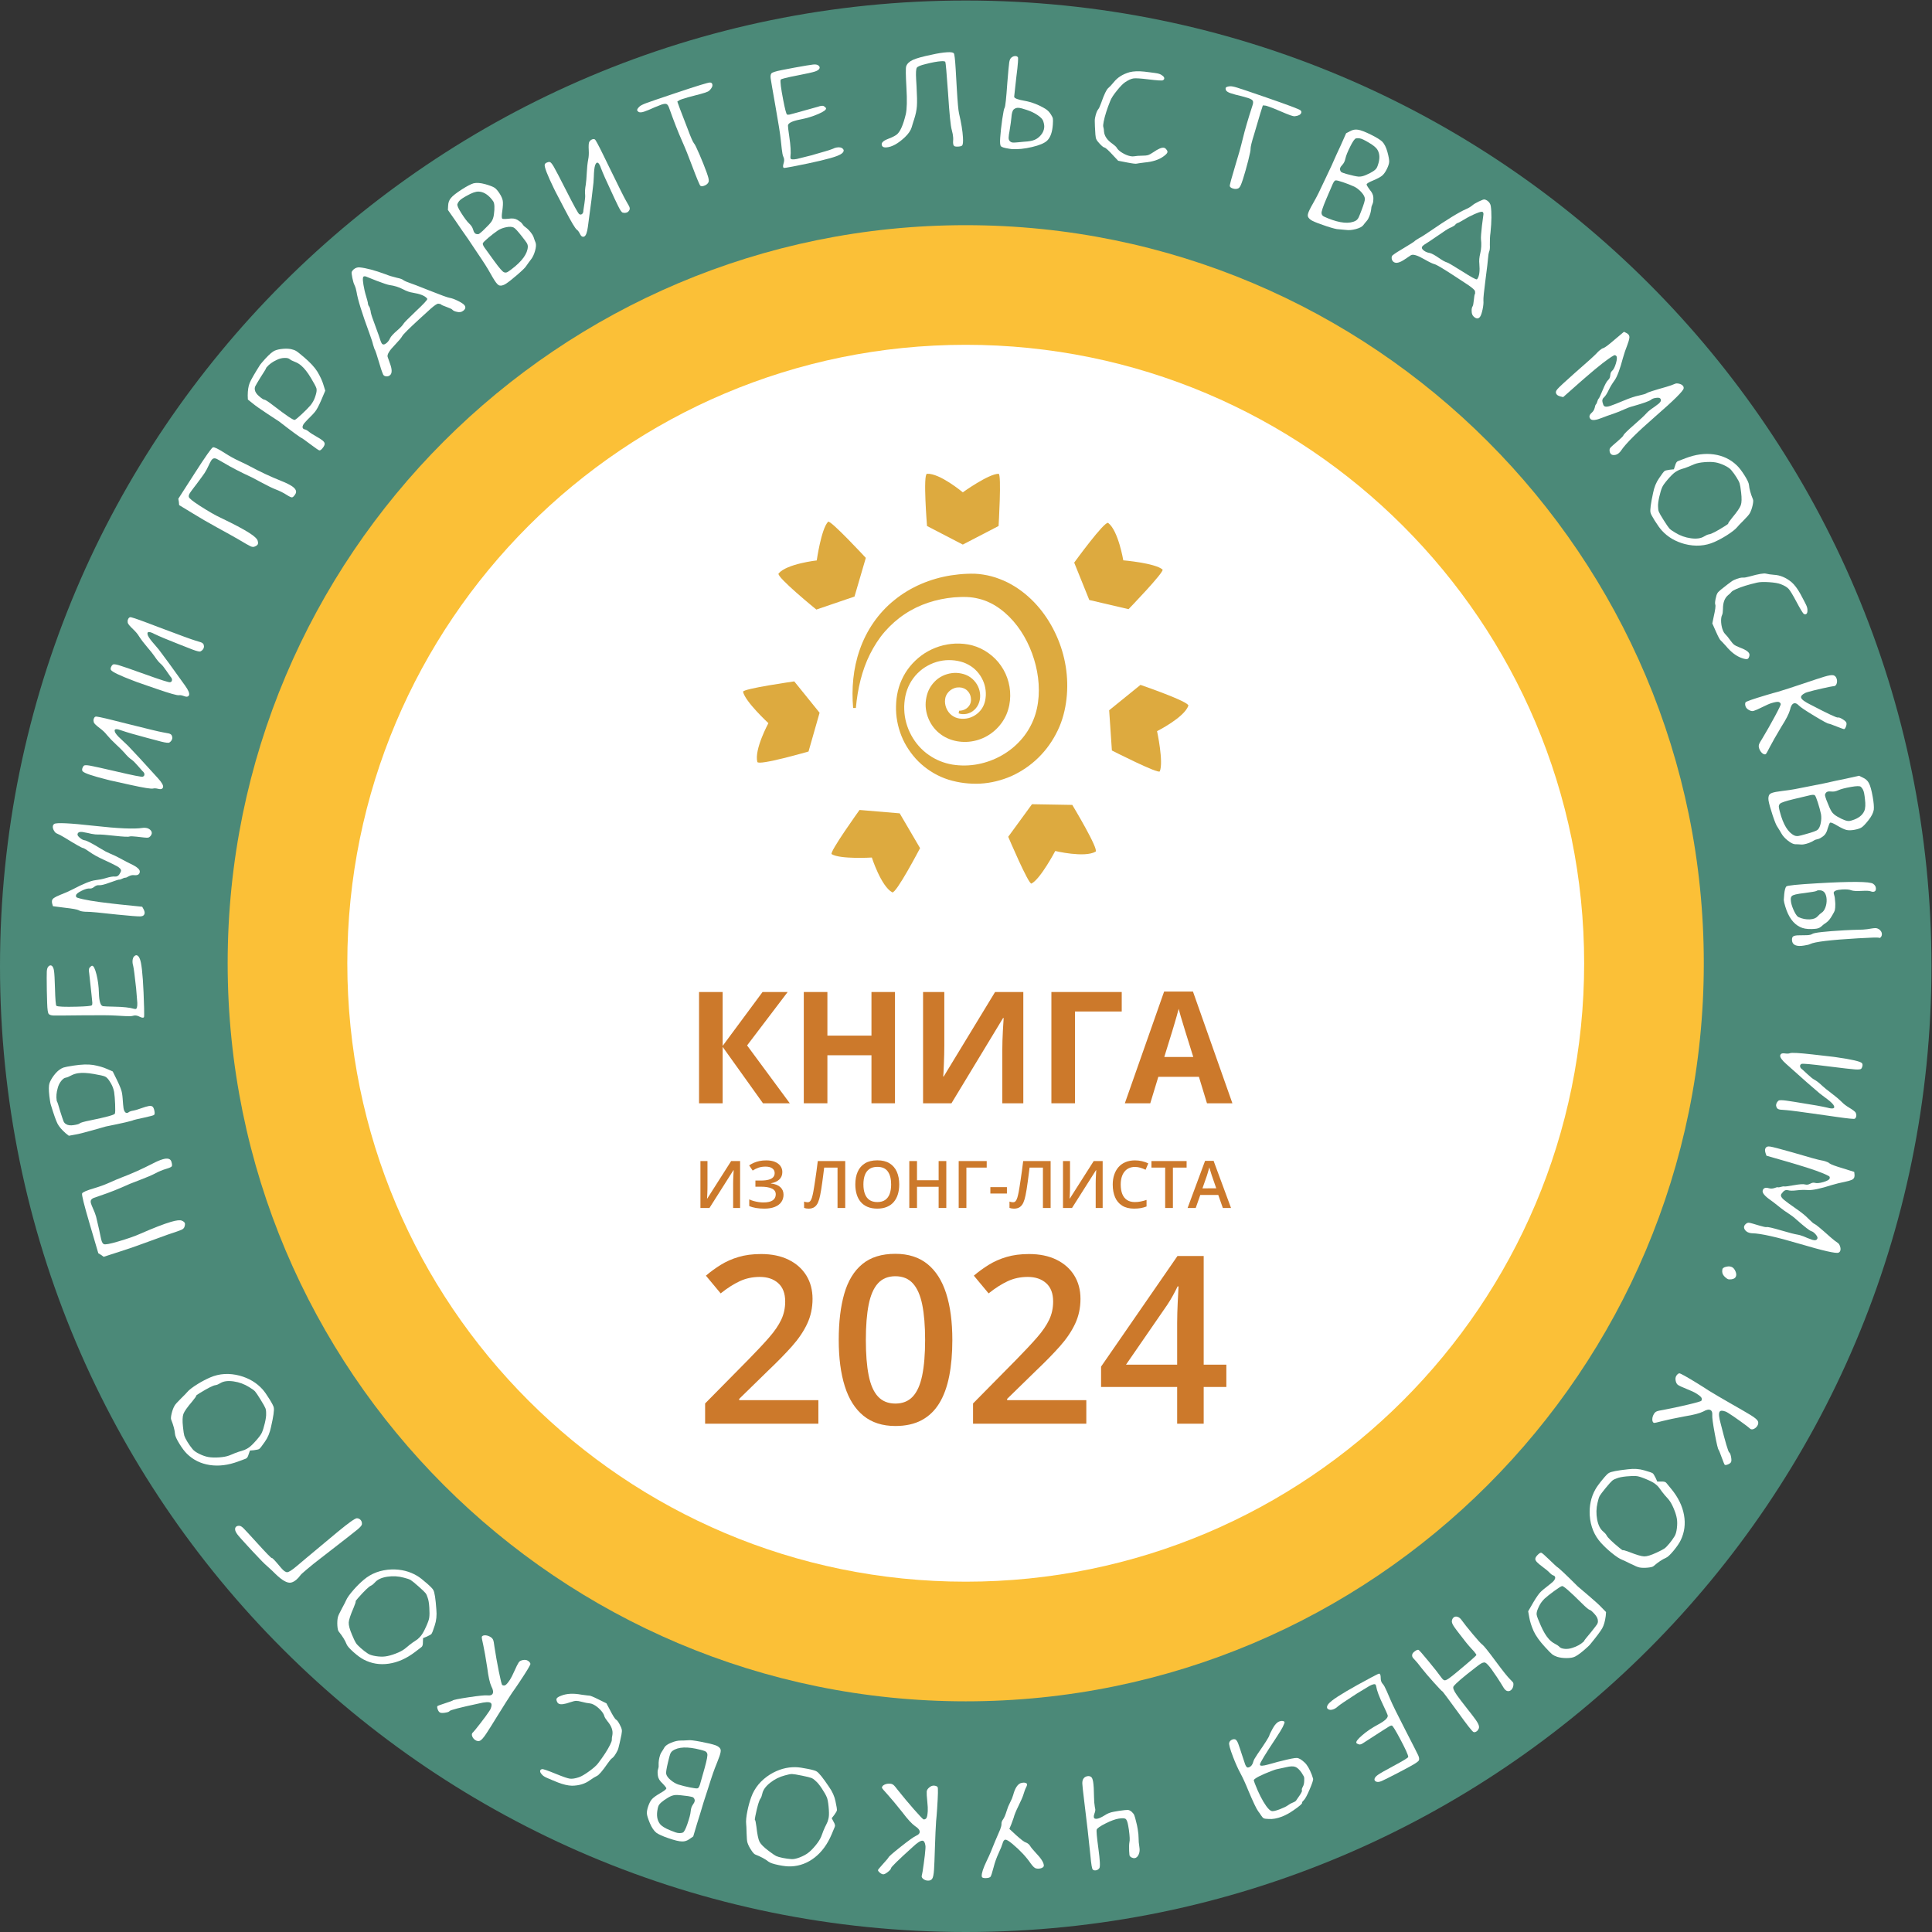 <?xml version="1.0" encoding="UTF-8" standalone="no"?>
<svg
   xmlns:dc="http://purl.org/dc/elements/1.1/"
   xmlns:cc="http://creativecommons.org/ns#"
   xmlns:rdf="http://www.w3.org/1999/02/22-rdf-syntax-ns#"
   xmlns:svg="http://www.w3.org/2000/svg"
   xmlns="http://www.w3.org/2000/svg"
   viewBox="0 0 227.453 227.453"
   height="227.453"
   width="227.453"
   xml:space="preserve"
   id="svg2"
   version="1.1"><rect x="0" y="0" width="227.453" height="227.453" fill="#333333" stroke="none"/><defs
     id="defs6" /><g
     transform="matrix(1.333,0,0,-1.333,0,227.453)"
     id="g10"><g
       transform="scale(0.1)"
       id="g12"><path
         id="path14"
         style="fill:#4b8978;fill-opacity:1;fill-rule:nonzero;stroke:none"
         d="M 1705.85,852.934 C 1705.85,381.871 1323.98,0 852.926,0 381.859,0 0,381.871 0,852.934 0,1324 381.859,1705.87 852.926,1705.87 c 471.054,0 852.924,-381.87 852.924,-852.936" /><path
         id="path16"
         style="fill:#fbc037;fill-opacity:1;fill-rule:nonzero;stroke:none"
         d="m 1504.78,855.59 c 0,-360 -291.85,-651.86 -651.858,-651.86 -360.008,0 -651.852,291.86 -651.852,651.86 0,360.01 291.844,651.86 651.852,651.86 360.008,0 651.858,-291.85 651.858,-651.86" /><path
         id="path18"
         style="fill:#ffffff;fill-opacity:1;fill-rule:nonzero;stroke:none"
         d="m 1399.11,855.59 c 0,-301.66 -244.53,-546.199 -546.2,-546.199 -301.637,0 -546.172,244.539 -546.172,546.199 0,301.68 244.535,546.21 546.172,546.21 301.67,0 546.2,-244.53 546.2,-546.21" /><path
         id="path20"
         style="fill:#ffffff;fill-opacity:1;fill-rule:nonzero;stroke:none"
         d="m 89.238,598.012 -2.41,1.457 -7.555,25.672 c -5.023,17.007 -7.258,26.058 -6.754,27.16 0.516,1.121 4.035,2.64 10.547,4.558 4.965,1.461 9.539,3.141 13.727,5.032 4.172,1.89 7.672,3.371 10.48,4.441 8.747,3.297 17.817,7.348 27.196,12.156 3.531,1.871 6.617,3.203 9.273,3.981 4.301,1.269 6.871,0.531 7.672,-2.239 0.633,-2.089 0.688,-3.46 0.207,-4.082 -0.469,-0.597 -2.031,-1.316 -4.691,-2.097 -3.414,-1 -6.832,-2.43 -10.25,-4.27 -2.602,-1.371 -6.649,-3.109 -12.153,-5.199 -5.492,-2.113 -8.738,-3.363 -9.699,-3.762 -9.84,-4.461 -18.539,-7.929 -26.098,-10.398 -2.832,-0.953 -4.812,-1.652 -5.938,-2.09 -1.125,-0.461 -1.914,-1.062 -2.363,-1.793 -0.445,-0.73 -0.469,-1.758 -0.078,-3.078 0.332,-1.109 0.996,-2.762 2.004,-4.992 1.023,-2.219 1.859,-4.43 2.5,-6.637 0.301,-1 1.203,-4.883 2.707,-11.621 0.254,-1.262 0.527,-2.609 0.848,-4.082 0.309,-1.469 0.562,-2.609 0.746,-3.469 0.195,-0.84 0.355,-1.539 0.527,-2.09 0.445,-1.55 1.113,-2.558 1.973,-3.031 1.145,-0.617 5.355,0.152 12.633,2.301 8.52,2.5 15.047,4.781 19.586,6.84 11.809,5.16 20.797,8.652 26.977,10.468 4.976,1.473 8.234,1.821 9.769,1.082 1.5,-0.628 2.399,-1.39 2.649,-2.269 0.23,-0.781 0.082,-1.91 -0.446,-3.371 -0.324,-0.942 -1.148,-1.738 -2.469,-2.371 -1.304,-0.617 -5.41,-2.059 -12.3,-4.328 -4.461,-1.559 -10.996,-3.93 -19.594,-7.129 -8.602,-3.192 -16.422,-5.883 -23.449,-8.09 l -13.481,-4.332 -2.293,1.672" /><path
         id="path22"
         style="fill:#ffffff;fill-opacity:1;fill-rule:nonzero;stroke:none"
         d="m 50.988,745.398 c -1.149,-3.91 -1.457,-7.554 -0.93,-10.972 0.09,-0.574 0.207,-0.906 0.32,-0.996 0.277,-0.207 1.273,-3.301 3.016,-9.325 1.344,-4.218 2.246,-6.898 2.719,-8.058 0.469,-1.145 1.215,-1.984 2.234,-2.535 1.547,-1.043 3.816,-1.328 6.766,-0.871 3.074,0.472 4.793,0.964 5.195,1.48 0.812,0.723 3.875,1.594 9.195,2.649 14.227,2.89 21.543,4.894 21.957,5.996 0.344,0.871 0.398,3.589 0.227,8.164 -0.184,4.574 -0.469,8.218 -0.895,10.949 -0.059,0.344 -0.148,0.746 -0.273,1.191 -0.118,0.438 -0.196,0.711 -0.207,0.84 -0.598,2.348 -1.743,4.789 -3.407,7.336 -1.387,2.227 -2.738,3.645 -4.07,4.266 -1.316,0.621 -4.664,1.375 -10.043,2.293 -5.629,0.996 -10.262,1.215 -13.899,0.664 -2.164,-0.344 -4.16,-0.996 -5.996,-1.969 -2.027,-1.137 -3.668,-1.789 -4.93,-1.984 -1.25,-0.207 -2.578,-1.196 -3.988,-2.985 -1.41,-1.785 -2.41,-3.84 -2.992,-6.133 M 44.875,730.652 c -0.207,0.563 -0.434,1.676 -0.699,3.395 -0.961,6.262 -1.262,10.812 -0.883,13.656 0.184,1.895 1.172,4.195 2.957,6.926 1.789,2.719 3.672,4.859 5.644,6.457 1.57,1.18 2.957,1.969 4.172,2.383 1.215,0.426 4.219,1.008 9,1.742 6.926,1.066 12.668,1.25 17.211,0.551 4.895,-0.883 8.988,-2.051 12.246,-3.532 l 5.043,-2.203 4.071,-8.265 c 2.41,-5 3.773,-8.621 4.129,-10.903 0.285,-1.824 0.457,-3.359 0.539,-4.632 0.273,-4.153 0.55,-7.016 0.789,-8.61 0.277,-1.711 0.816,-2.972 1.64,-3.773 0.918,-0.664 1.844,-0.653 2.774,0.082 0.828,0.711 2.375,1.238 4.644,1.594 1.149,0.168 3.289,0.824 6.434,1.949 3.141,1.121 5.41,1.785 6.762,1.992 1.492,0.23 2.547,0.105 3.211,-0.375 0.918,-0.668 1.55,-2.148 1.906,-4.43 0.25,-1.582 0.113,-2.59 -0.414,-3.023 -0.403,-0.414 -3.395,-1.231 -8.965,-2.434 -5.586,-1.215 -8.59,-1.902 -9.023,-2.086 -1.504,-0.812 -9.723,-2.718 -24.629,-5.711 -0.781,-0.226 -4.805,-1.375 -12.062,-3.425 -7.246,-2.043 -12.176,-3.278 -14.801,-3.688 l -5.781,-1.059 -2.785,2.2 c -3.484,3.062 -5.906,5.929 -7.258,8.578 -1.34,2.648 -3.289,8.195 -5.871,16.644" /><path
         id="path24"
         style="fill:#ffffff;fill-opacity:1;fill-rule:nonzero;stroke:none"
         d="m 47.305,809.434 c -1.961,0.07 -3.359,0.484 -4.188,1.273 -0.824,0.781 -1.305,3.988 -1.465,9.633 l -0.301,11.223 c -0.125,9.093 -0.137,14.675 -0.024,16.75 0.129,2.078 0.574,3.523 1.367,4.359 1.008,1.055 1.973,1.316 2.91,0.766 1.043,-0.665 1.754,-2.176 2.098,-4.528 0.355,-2.351 0.645,-7.496 0.852,-15.433 0.273,-9.907 0.699,-15.063 1.281,-15.512 1.399,-0.77 7.453,-1.008 18.164,-0.723 8.164,0.219 12.52,0.617 13.082,1.215 0.344,0.356 0.492,1.113 0.457,2.258 -0.024,0.918 -0.949,9.644 -2.773,26.187 -0.125,0.563 -0.207,1.309 -0.23,2.239 -0.035,1.488 0.277,2.476 0.965,2.957 0.777,0.824 1.398,1.25 1.855,1.261 1.273,0.036 2.547,-2.5 3.844,-7.589 1.281,-5.082 1.992,-10.559 2.152,-16.442 0.207,-7.351 1.398,-11.238 3.602,-11.64 1.274,-0.204 4.438,-0.352 9.516,-0.434 8.277,-0.125 14.297,-0.781 18.011,-1.938 0.344,-0.101 0.747,-0.148 1.208,-0.136 1.156,0.019 1.683,1.82 1.582,5.398 -0.012,0.676 -0.36,4.93 -1.036,12.75 -1.214,11.246 -2.086,17.91 -2.601,19.961 -0.379,1.262 -0.586,2.41 -0.606,3.441 -0.082,2.762 0.688,4.622 2.258,5.583 0.457,0.253 0.746,0.378 0.86,0.378 1.949,0.047 3.394,-2.168 4.308,-6.625 1.344,-6.652 2.285,-20.043 2.824,-40.175 0.125,-5.059 0.078,-7.707 -0.14,-7.946 -0.563,-0.703 -1.821,-0.562 -3.805,0.41 -1.523,0.782 -2.855,1.137 -4.012,1.114 -0.687,-0.024 -1.207,-0.106 -1.55,-0.219 -0.79,-0.25 -1.821,-0.402 -3.094,-0.434 -1.836,-0.046 -5.883,0.137 -12.11,0.539 -4.847,0.333 -14.914,0.411 -30.222,0.239 -14.746,-0.172 -23.078,-0.231 -25.039,-0.16" /><path
         id="path26"
         style="fill:#ffffff;fill-opacity:1;fill-rule:nonzero;stroke:none"
         d="m 110.555,931.145 c -0.45,0.054 -1.297,-0.231 -2.535,-0.836 -1.215,-0.621 -2.11,-0.895 -2.696,-0.84 -0.57,0.07 -3.265,-0.789 -8.105,-2.555 -4.824,-1.777 -8.035,-2.582 -9.652,-2.398 -1.48,0.172 -2.926,-0.309 -4.324,-1.43 -1.398,-1.125 -2.672,-1.617 -3.816,-1.481 -1.824,0.208 -4.312,-0.472 -7.43,-2.042 -3.141,-1.559 -4.758,-2.911 -4.883,-4.047 -0.141,-1.145 0.309,-1.832 1.316,-2.063 5.137,-1.73 15.434,-3.476 30.879,-5.195 l 6.179,-0.699 20.098,-2.063 1.144,-2.055 c 0.782,-1.464 1.102,-2.66 1,-3.586 -0.218,-1.824 -1.445,-2.789 -3.714,-2.878 -2.27,-0.09 -9.125,0.445 -20.582,1.605 -14.985,1.684 -23.872,2.512 -26.645,2.465 -0.711,-0.035 -1.754,0.023 -3.121,0.183 -1.949,0.208 -3.289,0.594 -4.035,1.133 -1.422,0.746 -5.57,1.504 -12.426,2.262 l -10.445,1.352 -0.633,2.156 c -0.262,0.836 -0.332,1.664 -0.25,2.465 0.113,1.019 0.711,1.914 1.773,2.66 1.067,0.758 2.949,1.676 5.609,2.762 3.75,1.433 7.406,3.05 10.973,4.851 9.242,4.871 15.844,7.555 19.836,8.035 3.519,0.414 6.66,1.043 9.422,1.895 3.59,1.097 6.262,1.547 7.969,1.363 1.605,-0.184 2.891,0.438 3.855,1.824 0.985,1.512 1.5,2.555 1.571,3.129 0.148,1.375 -1.078,2.785 -3.703,4.242 -2.067,1.149 -5.848,2.993 -11.364,5.528 -5.504,2.535 -9.656,4.816 -12.441,6.867 -3.324,2.34 -5.375,3.555 -6.191,3.644 -1.031,0.118 -6.363,3.145 -16.004,9.094 -2.82,1.696 -5.172,2.946 -7.062,3.738 -0.883,0.333 -1.711,1.18 -2.488,2.543 -0.781,1.356 -1.101,2.606 -0.965,3.75 0.102,0.918 0.527,1.629 1.273,2.122 2.008,1.273 13.688,0.722 35.086,-1.672 21.278,-2.387 35.567,-3.004 42.879,-1.848 0.711,0.148 1.641,0.16 2.785,0.035 1.606,-0.183 2.926,-0.769 3.981,-1.742 1.043,-0.988 1.504,-2.063 1.375,-3.211 -0.078,-0.676 -0.445,-1.457 -1.137,-2.305 -0.652,-0.722 -1.281,-1.179 -1.89,-1.339 -0.594,-0.172 -1.926,-0.141 -3.977,0.089 l -3.43,0.391 -3.093,0.344 c -3.317,0.367 -5.344,0.426 -6.055,0.16 -0.988,-0.469 -5.539,-0.25 -13.668,0.652 -7.086,0.805 -11.856,1.16 -14.297,1.078 -0.105,0.012 -0.457,0.024 -1.031,0.036 -0.574,0 -1.031,0.035 -1.387,0.07 -2.168,0.238 -4.371,0.664 -6.629,1.258 -2.719,0.539 -4.312,0.839 -4.769,0.882 -2.625,0.301 -4.035,-0.41 -4.231,-2.128 -0.094,-0.793 0.629,-1.836 2.18,-3.122 1.524,-1.261 2.922,-1.96 4.184,-2.109 1.707,-0.195 6.637,-2.762 14.77,-7.738 2.383,-1.535 4.996,-2.903 7.875,-4.094 2.879,-1.191 5.527,-2.441 7.922,-3.75 4.805,-2.625 8.199,-4.391 10.183,-5.309 5.5,-2.589 8.129,-4.906 7.899,-6.968 -0.254,-2.293 -1.926,-3.258 -5.024,-2.914 -1.593,0.183 -3.199,-0.161 -4.793,-1.032 -1.386,-0.882 -2.406,-1.296 -3.093,-1.214" /><path
         id="path28"
         style="fill:#ffffff;fill-opacity:1;fill-rule:nonzero;stroke:none"
         d="m 82.887,1068.24 c -0.32,1.04 -0.391,2.01 -0.172,2.89 0.32,1.23 0.871,1.98 1.652,2.26 0.547,0.34 5.742,-0.73 15.57,-3.19 l 10.89,-2.74 c 19.09,-4.8 29.992,-7.42 32.735,-7.87 3.406,-0.63 5.214,-0.96 5.445,-1.02 1.547,-0.39 2.5,-1.09 2.844,-2.13 0.355,-0.92 0.437,-1.78 0.242,-2.56 -0.332,-1.34 -1.149,-2.44 -2.434,-3.3 -0.719,-0.53 -3.094,-0.29 -7.117,0.71 -4.691,1.18 -9.023,2.34 -13.027,3.45 -10.02,2.64 -17.532,4.83 -22.551,6.57 -0.527,0.24 -1.309,0.49 -2.317,0.75 -1.996,0.5 -3.117,0.31 -3.347,-0.59 -0.125,-0.56 0.023,-1.3 0.504,-2.26 0.675,-1.12 1.617,-2.3 2.843,-3.56 1.227,-1.25 2.719,-2.66 4.461,-4.23 1.731,-1.57 2.993,-2.74 3.739,-3.52 4.906,-5.04 13.812,-14.69 26.722,-28.97 3.352,-3.68 4.828,-6.32 4.442,-7.87 -0.094,-0.35 -0.219,-0.61 -0.379,-0.8 -0.586,-0.92 -1.824,-1.14 -3.727,-0.67 -2.121,0.54 -3.703,0.63 -4.734,0.3 -1.652,-0.41 -8.27,0.65 -19.848,3.2 -1.226,0.32 -7.246,1.65 -18.047,4 l -2.844,0.72 c -12.945,3.26 -20.113,5.7 -21.477,7.35 -0.445,0.59 -0.539,1.38 -0.297,2.39 0.262,1 0.711,1.83 1.351,2.51 0.609,0.56 2.41,0.58 5.356,0.08 2.957,-0.51 10.891,-2.27 23.789,-5.26 14.344,-3.36 21.981,-4.88 22.899,-4.51 0.781,0.29 1.25,0.76 1.422,1.42 0.308,1.24 -0.278,2.44 -1.754,3.65 -0.278,0.31 -1.618,1.83 -4.012,4.57 -2.398,2.73 -4.164,4.49 -5.277,5.24 -2.028,1.33 -4.231,3.44 -6.602,6.29 -1.766,1.98 -4.23,4.44 -7.406,7.37 -3.18,2.93 -5.953,5.83 -8.324,8.68 -1.344,1.77 -3.316,3.62 -5.895,5.58 -3.109,2.31 -4.875,4 -5.32,5.07" /><path
         id="path30"
         style="fill:#ffffff;fill-opacity:1;fill-rule:nonzero;stroke:none"
         d="m 112.84,1156.28 c -0.219,1.06 -0.16,2.02 0.172,2.89 0.449,1.17 1.066,1.85 1.879,2.05 0.586,0.26 5.632,-1.39 15.101,-4.96 l 10.492,-3.98 c 18.422,-6.95 28.961,-10.82 31.621,-11.57 3.313,-1.01 5.079,-1.55 5.297,-1.63 1.512,-0.57 2.364,-1.39 2.571,-2.45 0.261,-0.97 0.238,-1.81 -0.035,-2.56 -0.485,-1.31 -1.422,-2.3 -2.809,-3.02 -0.77,-0.43 -3.098,0.08 -6.984,1.54 -4.516,1.71 -8.704,3.35 -12.532,4.92 -9.652,3.76 -16.867,6.8 -21.66,9.1 -0.492,0.32 -1.238,0.66 -2.199,1.02 -1.949,0.74 -3.074,0.67 -3.406,-0.19 -0.196,-0.54 -0.114,-1.31 0.242,-2.31 0.539,-1.19 1.34,-2.47 2.418,-3.86 1.078,-1.4 2.383,-2.96 3.945,-4.72 1.547,-1.76 2.649,-3.07 3.313,-3.92 4.3,-5.58 12.027,-16.19 23.218,-31.86 2.899,-4.04 4.059,-6.83 3.496,-8.32 -0.125,-0.33 -0.277,-0.59 -0.46,-0.76 -0.7,-0.85 -1.946,-0.92 -3.782,-0.23 -2.054,0.77 -3.613,1.05 -4.679,0.84 -1.672,-0.23 -8.129,1.61 -19.34,5.46 -1.184,0.46 -7.008,2.46 -17.477,6.05 l -2.738,1.05 c -12.484,4.71 -19.309,7.96 -20.488,9.75 -0.367,0.64 -0.367,1.45 -0.012,2.41 0.367,0.98 0.906,1.75 1.629,2.34 0.676,0.48 2.453,0.31 5.332,-0.54 2.875,-0.84 10.547,-3.48 23.008,-7.96 13.875,-4.98 21.281,-7.36 22.246,-7.09 0.801,0.18 1.328,0.59 1.57,1.23 0.457,1.2 0,2.47 -1.32,3.82 -0.239,0.36 -1.399,2.01 -3.473,5.01 -2.055,3.01 -3.601,4.93 -4.621,5.81 -1.879,1.57 -3.816,3.91 -5.859,7.01 -1.5,2.17 -3.68,4.9 -6.5,8.18 -2.821,3.28 -5.243,6.46 -7.27,9.58 -1.125,1.91 -2.867,3.97 -5.219,6.22 -2.808,2.64 -4.379,4.54 -4.687,5.65" /><path
         id="path32"
         style="fill:#ffffff;fill-opacity:1;fill-rule:nonzero;stroke:none"
         d="m 157.973,1263.06 -0.481,2.78 14.469,22.52 c 9.574,14.91 14.941,22.55 16.121,22.88 1.18,0.33 4.621,-1.32 10.332,-4.99 4.356,-2.8 8.621,-5.17 12.793,-7.08 4.176,-1.93 7.578,-3.6 10.219,-5.03 8.219,-4.44 17.207,-8.65 27,-12.6 3.715,-1.44 6.754,-2.91 9.082,-4.39 3.769,-2.42 4.871,-4.85 3.324,-7.26 -1.18,-1.85 -2.168,-2.79 -2.945,-2.84 -0.782,-0.04 -2.328,0.68 -4.657,2.17 -3.003,1.92 -6.32,3.59 -9.964,4.95 -2.727,1.07 -6.696,3 -11.879,5.79 -5.18,2.78 -8.242,4.4 -9.172,4.85 -9.824,4.53 -18.137,8.84 -24.938,12.94 -2.589,1.52 -4.414,2.57 -5.504,3.11 -1.078,0.57 -2.027,0.76 -2.875,0.64 -0.851,-0.15 -1.64,-0.81 -2.386,-1.96 -0.617,-0.98 -1.446,-2.57 -2.465,-4.79 -0.996,-2.23 -2.133,-4.3 -3.383,-6.23 -0.551,-0.88 -2.891,-4.11 -7.016,-9.66 -0.769,-1 -1.617,-2.12 -2.535,-3.3 -0.894,-1.2 -1.605,-2.15 -2.121,-2.84 -0.515,-0.7 -0.929,-1.3 -1.238,-1.78 -0.871,-1.35 -1.203,-2.5 -0.984,-3.45 0.273,-1.28 3.597,-3.97 9.996,-8.07 7.464,-4.78 13.461,-8.24 18,-10.32 11.629,-5.55 20.144,-10.07 25.558,-13.54 4.367,-2.81 6.766,-5.04 7.211,-6.68 0.504,-1.56 0.504,-2.72 0.012,-3.49 -0.434,-0.69 -1.375,-1.31 -2.844,-1.87 -0.918,-0.37 -2.039,-0.27 -3.383,0.32 -1.328,0.59 -5.113,2.73 -11.34,6.46 -4.089,2.36 -10.167,5.74 -18.207,10.14 -8.046,4.42 -15.191,8.56 -21.453,12.44 l -12.105,7.36 -0.242,2.82" /><path
         id="path34"
         style="fill:#ffffff;fill-opacity:1;fill-rule:nonzero;stroke:none"
         d="m 244.414,1388.45 c -3.703,-1.68 -6.676,-3.84 -8.91,-6.47 -0.391,-0.45 -0.551,-0.75 -0.539,-0.91 0.023,-0.33 -1.676,-3.11 -5.09,-8.37 -2.305,-3.77 -3.738,-6.22 -4.312,-7.32 -0.551,-1.1 -0.711,-2.23 -0.469,-3.35 0.242,-1.86 1.492,-3.76 3.785,-5.7 2.359,-2.02 3.863,-3 4.516,-2.95 1.078,-0.15 3.738,-1.9 8.015,-5.22 11.488,-8.88 17.793,-13.1 18.906,-12.68 0.872,0.31 2.969,2.04 6.305,5.16 3.348,3.13 5.918,5.74 7.707,7.85 0.227,0.25 0.457,0.57 0.723,0.97 0.25,0.38 0.41,0.62 0.492,0.72 1.398,1.98 2.512,4.45 3.324,7.37 0.781,2.5 0.977,4.46 0.574,5.86 -0.402,1.38 -2.019,4.42 -4.839,9.1 -2.922,4.91 -5.789,8.55 -8.598,10.94 -1.664,1.42 -3.465,2.5 -5.414,3.24 -2.18,0.81 -3.762,1.62 -4.723,2.44 -0.965,0.82 -2.59,1.17 -4.859,1.07 -2.285,-0.09 -4.473,-0.68 -6.594,-1.75 m -15.148,-5.01 c 0.277,0.5 0.988,1.43 2.097,2.74 4.106,4.82 7.364,8.02 9.758,9.61 1.551,1.1 3.945,1.86 7.168,2.29 3.234,0.42 6.09,0.4 8.574,-0.05 1.914,-0.42 3.43,-0.95 4.532,-1.6 1.121,-0.63 3.519,-2.53 7.199,-5.67 5.355,-4.54 9.242,-8.76 11.683,-12.64 2.559,-4.29 4.332,-8.14 5.344,-11.58 l 1.641,-5.25 -3.602,-8.5 c -2.215,-5.09 -4.058,-8.5 -5.551,-10.25 -1.179,-1.4 -2.234,-2.56 -3.14,-3.44 -2.957,-2.94 -4.953,-5.01 -5.985,-6.24 -1.125,-1.32 -1.718,-2.54 -1.8,-3.69 0.089,-1.15 0.722,-1.82 1.879,-2.06 1.078,-0.15 2.488,-0.99 4.253,-2.47 0.872,-0.76 2.766,-1.94 5.676,-3.59 2.914,-1.64 4.887,-2.91 5.942,-3.8 1.144,-0.98 1.742,-1.86 1.796,-2.68 0.094,-1.13 -0.593,-2.57 -2.085,-4.33 -1.055,-1.24 -1.903,-1.79 -2.567,-1.69 -0.574,0.05 -3.14,1.78 -7.707,5.21 -4.562,3.43 -7.062,5.24 -7.484,5.46 -1.606,0.6 -8.407,5.57 -20.422,14.89 -0.699,0.44 -4.184,2.72 -10.481,6.87 -6.293,4.15 -10.445,7.09 -12.461,8.79 l -4.597,3.67 -0.149,3.54 c 0.032,4.66 0.606,8.36 1.731,11.11 1.133,2.75 4.047,7.86 8.758,15.35" /><path
         id="path36"
         style="fill:#ffffff;fill-opacity:1;fill-rule:nonzero;stroke:none"
         d="m 322.871,1462.23 c -0.883,0.15 -1.504,0.07 -1.848,-0.24 -0.96,-0.82 -0.64,-4.88 0.954,-12.19 0.367,-1.66 0.871,-3.5 1.5,-5.55 0.621,-2.04 1.089,-3.77 1.398,-5.18 0.059,-1.46 0.426,-2.6 1.102,-3.38 0.457,-0.51 0.894,-1.82 1.308,-3.89 0.125,-1.73 0.973,-4.65 2.543,-8.76 0.485,-1.25 1.309,-3.52 2.453,-6.78 1.16,-3.27 1.86,-5.24 2.145,-5.9 1.32,-4.34 2.281,-6.86 2.89,-7.56 0.977,-1.13 2.375,-0.91 4.207,0.67 1.297,1.14 2.293,2.54 2.993,4.19 0.847,1.66 2.937,3.91 6.25,6.77 2.867,2.49 4.769,4.52 5.699,6.08 0.379,0.79 4.082,4.52 11.086,11.2 6.476,6.06 9.746,9.58 9.828,10.55 0.008,0.15 -0.106,0.37 -0.324,0.63 -1.957,2.27 -6.133,3.91 -12.496,4.94 -2.59,0.35 -5.411,1.33 -8.485,2.95 -3.691,1.97 -7.75,3.24 -12.211,3.82 -1.617,0.27 -5.355,1.52 -11.226,3.75 z m 76.473,-29.28 c -0.367,0.44 -2.016,1.19 -4.918,2.27 -2.903,1.05 -4.492,1.76 -4.805,2.11 -0.379,0.44 -1.203,0.71 -2.508,0.79 -0.965,0.07 -3.121,-1.32 -6.422,-4.18 -0.527,-0.45 -3.839,-3.48 -9.964,-9.07 -9.516,-8.71 -14.7,-13.88 -15.571,-15.53 -0.746,-1.41 -2.855,-3.91 -6.281,-7.51 -4.934,-5.02 -7.121,-8.58 -6.535,-10.65 0.344,-1.09 1.008,-3.02 2.039,-5.78 1.984,-5.29 2.019,-8.76 0.101,-10.41 -0.871,-0.77 -1.89,-1.11 -3.082,-1.06 -1.168,0.04 -2.062,0.41 -2.66,1.11 -0.23,0.25 -0.379,0.5 -0.437,0.75 -0.985,2.19 -2.235,5.92 -3.727,11.17 -1.969,6.51 -3.082,9.9 -3.312,10.15 -0.379,0.43 -0.985,2.12 -1.832,5.03 -0.301,1.57 -1.403,4.95 -3.305,10.16 -6.406,17.43 -10.156,29.5 -11.211,36.18 -0.348,2.14 -0.93,4.15 -1.777,6 -0.711,1.36 -1.379,3.54 -1.973,6.52 -0.609,2.98 -0.769,4.74 -0.48,5.29 0.386,0.79 0.925,1.48 1.613,2.09 1.57,1.35 3.324,1.96 5.277,1.82 5.836,-0.58 13.449,-2.6 22.817,-6.05 2.851,-1.19 6.293,-2.25 10.304,-3.19 2.731,-0.53 4.633,-1.24 5.723,-2.13 1.09,-0.74 3.141,-1.61 6.168,-2.65 1.191,-0.33 6.801,-2.49 16.797,-6.48 10,-3.98 15.871,-6.12 17.66,-6.41 1.926,-0.31 4.355,-1.18 7.277,-2.61 2.903,-1.43 4.817,-2.67 5.723,-3.72 1.434,-1.66 1.227,-3.26 -0.598,-4.86 -1.66,-1.42 -3.691,-1.81 -6.074,-1.14 -1.859,0.37 -3.199,1.04 -4.027,1.99" /><path
         id="path38"
         style="fill:#ffffff;fill-opacity:1;fill-rule:nonzero;stroke:none"
         d="m 453.66,1505.38 c -1.582,0.75 -3.797,0.84 -6.629,0.26 -2.832,-0.57 -5.273,-1.51 -7.312,-2.84 -2.754,-1.89 -5.586,-4.07 -8.508,-6.55 -2.926,-2.48 -4.508,-4.07 -4.734,-4.77 -0.301,-0.61 0.113,-1.77 1.214,-3.52 0.504,-0.78 3.473,-4.89 8.918,-12.34 4.403,-6.05 7.246,-9.3 8.477,-9.73 1.144,-0.51 2.293,-0.39 3.461,0.35 1.156,0.74 2.187,1.48 3.105,2.19 9.403,7.09 14.231,13.75 14.516,19.94 0.023,1.24 -0.332,2.43 -1.078,3.6 -0.629,0.98 -2.004,2.82 -4.149,5.54 -3.714,4.75 -6.136,7.36 -7.281,7.87 m -31.14,31.73 c -2.489,0.03 -5.883,-1.17 -10.18,-3.63 -1.219,-0.64 -2.606,-1.47 -4.164,-2.47 -2.121,-1.36 -3.531,-3 -4.207,-4.94 -0.414,-1.08 0.746,-3.75 3.484,-8.03 2.785,-4.35 5.035,-7.36 6.766,-8.99 1.031,-0.97 1.836,-1.9 2.394,-2.77 0.496,-0.77 0.942,-1.79 1.332,-3.05 0.594,-2.21 1.571,-3.42 2.946,-3.64 0.953,-0.2 1.711,-0.13 2.304,0.25 0.575,0.36 1.641,1.26 3.211,2.66 3.899,3.72 6.434,6.39 7.567,8.01 1.16,1.63 1.906,3.77 2.25,6.45 0.777,5.84 0.57,9.67 -0.598,11.52 -0.562,0.87 -1.043,1.5 -1.445,1.94 -3.621,4.38 -7.508,6.61 -11.66,6.69 m -24.25,-5.66 c 1.511,1.91 4.781,4.49 9.824,7.71 4.371,2.79 7.754,4.54 10.16,5.27 2.73,0.64 6.18,0.37 10.332,-0.78 4,-1.14 6.707,-2.17 8.129,-3.11 1.422,-0.94 2.933,-2.66 4.551,-5.18 1.547,-2.43 2.476,-4.57 2.773,-6.42 0.301,-1.86 0.149,-4.9 -0.445,-9.1 -0.551,-3.63 -0.574,-5.83 -0.082,-6.6 0.254,-0.4 2.121,-0.44 5.605,-0.11 3.211,0.53 5.793,0.21 7.789,-0.97 2.211,-1.33 3.598,-2.42 4.16,-3.29 0.86,-1.36 1.766,-2.35 2.719,-2.98 2.524,-1.8 4.676,-4.1 6.465,-6.93 0.438,-0.67 0.805,-1.46 1.113,-2.37 0.539,-1.7 1.09,-3.2 1.641,-4.48 0.629,-1.64 0.48,-4.09 -0.449,-7.35 -0.918,-3.24 -2.176,-5.87 -3.782,-7.84 -0.918,-1.14 -2.226,-2.93 -3.933,-5.39 -0.699,-1.27 -3.293,-3.84 -7.774,-7.73 -4.484,-3.89 -8.027,-6.67 -10.652,-8.35 -0.184,-0.11 -0.469,-0.26 -0.836,-0.43 -0.379,-0.16 -0.621,-0.29 -0.711,-0.34 -1.746,-0.7 -3.133,-0.81 -4.199,-0.33 -1.066,0.49 -2.359,1.94 -3.922,4.37 -1.226,1.94 -2.199,3.56 -2.91,4.89 -2.039,3.62 -3.828,6.64 -5.379,9.05 -1.742,2.72 -4.344,6.66 -7.84,11.8 -3.5,5.15 -5.871,8.69 -7.097,10.63 -4.196,5.92 -7.868,11.23 -10.997,15.91 l -6.937,9.91 0.207,3.83 c 0.094,2.65 0.906,4.89 2.477,6.71" /><path
         id="path40"
         style="fill:#ffffff;fill-opacity:1;fill-rule:nonzero;stroke:none"
         d="m 520.438,1581.04 c 0.574,0.92 1.273,1.59 2.109,1.99 1.137,0.56 2.055,0.63 2.777,0.19 0.606,-0.2 3.141,-4.86 7.578,-13.96 l 4.918,-10.09 c 8.621,-17.71 13.633,-27.74 15.055,-30.12 1.719,-3.01 2.637,-4.61 2.73,-4.82 0.711,-1.46 0.766,-2.64 0.192,-3.57 -0.469,-0.86 -1.074,-1.47 -1.785,-1.82 -1.25,-0.61 -2.617,-0.69 -4.106,-0.26 -0.871,0.21 -2.215,2.18 -4.023,5.9 -2.121,4.35 -4.039,8.41 -5.746,12.19 -4.438,9.36 -7.602,16.52 -9.504,21.49 -0.153,0.56 -0.449,1.32 -0.906,2.25 -0.918,1.85 -1.778,2.59 -2.606,2.18 -0.523,-0.25 -0.996,-0.87 -1.406,-1.84 -0.426,-1.23 -0.735,-2.72 -0.895,-4.46 -0.183,-1.75 -0.312,-3.8 -0.371,-6.13 -0.078,-2.34 -0.179,-4.06 -0.297,-5.14 -0.687,-7 -2.336,-20.03 -4.953,-39.11 -0.664,-4.92 -1.73,-7.75 -3.176,-8.45 -0.308,-0.16 -0.593,-0.23 -0.847,-0.23 -1.09,-0.14 -2.063,0.66 -2.91,2.42 -0.965,1.97 -1.907,3.24 -2.825,3.81 -1.375,0.99 -4.824,6.75 -10.316,17.26 -0.551,1.14 -3.406,6.6 -8.555,16.39 l -1.297,2.62 c -5.843,12 -8.574,19.07 -8.195,21.18 0.16,0.72 0.711,1.3 1.641,1.75 0.926,0.46 1.855,0.66 2.785,0.59 0.824,-0.12 1.992,-1.46 3.519,-4.05 1.512,-2.59 5.274,-9.79 11.27,-21.58 6.66,-13.15 10.422,-19.95 11.305,-20.42 0.711,-0.42 1.386,-0.48 1.996,-0.18 1.144,0.55 1.699,1.78 1.664,3.68 0.055,0.41 0.367,2.42 0.918,6.03 0.547,3.59 0.754,6.06 0.617,7.4 -0.301,2.42 -0.105,5.45 0.551,9.1 0.39,2.63 0.687,6.09 0.883,10.42 0.195,4.32 0.617,8.3 1.285,11.95 0.48,2.17 0.64,4.86 0.468,8.11 -0.23,3.86 -0.07,6.3 0.458,7.33" /><path
         id="path42"
         style="fill:#ffffff;fill-opacity:1;fill-rule:nonzero;stroke:none"
         d="m 564.723,1612.15 c 0.906,0.9 2.898,1.94 5.972,3.09 3.075,1.15 11.535,4.05 25.399,8.69 19.433,6.53 29.785,9.7 31.047,9.51 0.988,-0.03 1.629,-0.49 1.914,-1.37 0.55,-1.62 -0.309,-3.55 -2.602,-5.78 -0.551,-0.54 -1.754,-1.13 -3.601,-1.76 -1.969,-0.65 -5.079,-1.51 -9.332,-2.58 -4.254,-1.06 -7.868,-2.09 -10.813,-3.07 -1.629,-0.55 -2.531,-0.92 -2.727,-1.1 l -1.789,-1.15 2.465,-6.82 c 3.922,-10.23 6.227,-16.19 6.914,-17.9 2.555,-6.91 4.344,-10.98 5.364,-12.22 0.746,-0.73 2.339,-3.98 4.828,-9.77 2.488,-5.78 4.586,-11.04 6.316,-15.81 l 1.043,-3.12 c 0.906,-2.72 1.102,-4.6 0.598,-5.62 -0.711,-1.45 -2.063,-2.52 -4.024,-3.17 -1.32,-0.45 -2.351,-0.43 -3.121,0.04 -0.687,0.62 -3.195,6.64 -7.508,18.07 -2.82,7.66 -5.824,15.1 -9.023,22.28 -3.188,7.19 -6.867,16.58 -10.996,28.18 -0.664,1.98 -1.422,3.17 -2.293,3.6 -0.883,0.44 -2.406,0.29 -4.598,-0.44 -0.758,-0.26 -2.738,-1.05 -5.937,-2.37 -3.785,-1.74 -6.879,-3.02 -9.289,-3.83 -2.18,-0.73 -3.774,-0.84 -4.805,-0.34 -0.789,0.59 -1.25,1.04 -1.363,1.36 -0.254,0.77 0.402,1.89 1.961,3.4" /><path
         id="path44"
         style="fill:#ffffff;fill-opacity:1;fill-rule:nonzero;stroke:none"
         d="m 1086.08,1630.11 c 1.27,0.17 3.49,-0.23 6.62,-1.2 3.15,-0.95 11.62,-3.81 25.44,-8.59 19.36,-6.69 29.5,-10.5 30.39,-11.41 0.77,-0.62 0.99,-1.38 0.7,-2.25 -0.57,-1.63 -2.44,-2.62 -5.6,-2.99 -0.77,-0.09 -2.08,0.17 -3.92,0.81 -1.97,0.67 -4.96,1.9 -8.98,3.64 -4.03,1.75 -7.5,3.14 -10.45,4.15 -1.61,0.56 -2.57,0.84 -2.83,0.8 l -2.12,0.18 -2.2,-6.9 c -3.13,-10.49 -4.94,-16.62 -5.44,-18.41 -2.2,-7.03 -3.25,-11.35 -3.2,-12.96 0.13,-1.01 -0.57,-4.57 -2.13,-10.67 -1.56,-6.1 -3.12,-11.57 -4.65,-16.39 l -1.07,-3.09 c -0.94,-2.73 -1.93,-4.34 -2.95,-4.84 -1.46,-0.71 -3.17,-0.74 -5.13,-0.05 -1.31,0.45 -2.12,1.09 -2.43,1.94 -0.19,0.91 1.51,7.2 5.05,18.89 2.45,7.8 4.6,15.52 6.45,23.17 1.84,7.63 4.66,17.31 8.47,29.02 0.68,1.97 0.79,3.39 0.37,4.27 -0.43,0.87 -1.72,1.69 -3.91,2.45 -0.76,0.25 -2.81,0.84 -6.15,1.75 -4.06,0.92 -7.29,1.79 -9.68,2.61 -2.19,0.76 -3.52,1.64 -4.02,2.66 -0.28,0.95 -0.36,1.6 -0.24,1.92 0.25,0.77 1.47,1.26 3.61,1.49" /><path
         id="path46"
         style="fill:#ffffff;fill-opacity:1;fill-rule:nonzero;stroke:none"
         d="m 1216.64,1573.88 c -1.23,2.15 -4.03,4.44 -8.35,6.85 -1.18,0.72 -2.6,1.49 -4.25,2.31 -2.27,1.12 -4.41,1.49 -6.41,1.07 -1.14,-0.21 -2.82,-2.59 -5.09,-7.13 -2.31,-4.63 -3.72,-8.1 -4.22,-10.42 -0.3,-1.4 -0.69,-2.54 -1.15,-3.47 -0.41,-0.84 -1.05,-1.73 -1.93,-2.71 -1.59,-1.65 -2.13,-3.12 -1.61,-4.41 0.31,-0.93 0.77,-1.54 1.38,-1.85 0.64,-0.31 1.94,-0.77 3.95,-1.39 5.2,-1.42 8.8,-2.21 10.78,-2.37 1.98,-0.14 4.22,0.33 6.67,1.41 5.4,2.32 8.59,4.47 9.56,6.43 0.46,0.93 0.78,1.67 0.93,2.24 1.89,5.35 1.81,9.84 -0.26,13.44 m -11.19,-43.03 c -0.15,1.74 -1.22,3.68 -3.18,5.82 -1.96,2.12 -4.02,3.74 -6.18,4.81 -3.05,1.38 -6.39,2.69 -10.01,3.93 -3.62,1.22 -5.81,1.75 -6.52,1.59 -0.68,-0.04 -1.47,-1 -2.39,-2.86 -0.42,-0.82 -2.42,-5.47 -6.01,-13.98 -2.92,-6.9 -4.24,-11 -3.97,-12.29 0.14,-1.23 0.84,-2.16 2.07,-2.78 1.25,-0.61 2.4,-1.12 3.49,-1.54 10.91,-4.4 19.1,-5.13 24.56,-2.18 1.07,0.63 1.92,1.56 2.54,2.78 0.51,1.03 1.38,3.17 2.62,6.42 2.14,5.61 3.14,9.04 2.98,10.28 m -6.15,60.91 c 2.43,-0.31 6.32,-1.8 11.68,-4.46 4.64,-2.3 7.88,-4.31 9.74,-6 1.96,-2 3.51,-5.1 4.65,-9.26 1.08,-4.02 1.6,-6.88 1.53,-8.56 -0.08,-1.71 -0.79,-3.9 -2.11,-6.57 -1.28,-2.58 -2.66,-4.47 -4.09,-5.69 -1.44,-1.21 -4.11,-2.65 -8.02,-4.31 -3.4,-1.39 -5.31,-2.5 -5.71,-3.32 -0.19,-0.42 0.72,-2.04 2.79,-4.86 2.12,-2.47 3.19,-4.85 3.19,-7.17 0,-2.58 -0.23,-4.33 -0.69,-5.26 -0.71,-1.44 -1.11,-2.73 -1.15,-3.86 -0.26,-3.09 -1.12,-6.13 -2.61,-9.11 -0.36,-0.74 -0.85,-1.45 -1.47,-2.18 -1.17,-1.33 -2.18,-2.57 -3.01,-3.7 -1.06,-1.39 -3.24,-2.54 -6.51,-3.42 -3.27,-0.87 -6.15,-1.14 -8.69,-0.78 -1.44,0.2 -3.64,0.4 -6.64,0.61 -1.44,-0.06 -4.97,0.83 -10.63,2.67 -5.63,1.85 -9.84,3.46 -12.62,4.85 -0.22,0.1 -0.48,0.26 -0.81,0.49 -0.35,0.23 -0.55,0.38 -0.66,0.43 -1.5,1.13 -2.3,2.27 -2.44,3.43 -0.14,1.15 0.45,3.02 1.72,5.6 1.03,2.06 1.93,3.74 2.71,5.02 2.04,3.61 3.71,6.7 4.98,9.28 1.45,2.89 3.47,7.14 6.09,12.78 2.61,5.64 4.43,9.5 5.46,11.56 2.91,6.65 5.57,12.53 7.99,17.62 l 4.92,11.05 3.39,1.78 c 2.32,1.31 4.66,1.74 7.02,1.34" /><path
         id="path48"
         style="fill:#ffffff;fill-opacity:1;fill-rule:nonzero;stroke:none"
         d="m 1310.2,1517.36 c -0.09,0.89 -0.31,1.48 -0.7,1.73 -1.03,0.73 -4.89,-0.58 -11.56,-3.93 -1.52,-0.77 -3.2,-1.71 -5.02,-2.82 -1.82,-1.11 -3.38,-1.99 -4.68,-2.63 -1.41,-0.43 -2.41,-1.07 -3,-1.91 -0.39,-0.57 -1.55,-1.32 -3.45,-2.23 -1.63,-0.54 -4.26,-2.09 -7.85,-4.63 -1.11,-0.78 -3.1,-2.12 -5.98,-4.05 -2.88,-1.92 -4.61,-3.11 -5.2,-3.54 -3.87,-2.34 -6.07,-3.9 -6.6,-4.66 -0.85,-1.21 -0.29,-2.53 1.7,-3.91 1.42,-0.98 3.01,-1.6 4.8,-1.87 1.81,-0.41 4.51,-1.88 8.11,-4.38 3.1,-2.16 5.53,-3.51 7.28,-4.01 0.86,-0.18 5.39,-2.84 13.6,-8 7.46,-4.77 11.68,-7.08 12.63,-6.91 0.17,0.04 0.36,0.19 0.54,0.48 1.72,2.45 2.28,6.89 1.72,13.32 -0.31,2.6 -0.06,5.57 0.74,8.94 1.01,4.07 1.24,8.34 0.69,12.79 -0.12,1.62 0.16,5.56 0.86,11.81 z m -9.5,-81.34 c 0.32,0.48 0.66,2.26 0.98,5.33 0.31,3.07 0.61,4.79 0.87,5.17 0.32,0.47 0.37,1.36 0.15,2.64 -0.18,0.96 -2.07,2.69 -5.64,5.19 -0.58,0.39 -4.32,2.87 -11.26,7.41 -10.78,7.08 -17.07,10.83 -18.89,11.26 -1.55,0.37 -4.5,1.78 -8.82,4.24 -6.09,3.54 -10.08,4.77 -11.95,3.68 -0.98,-0.58 -2.66,-1.71 -5.09,-3.39 -4.65,-3.23 -7.99,-4.12 -10.07,-2.66 -0.95,0.65 -1.55,1.56 -1.79,2.7 -0.25,1.16 -0.11,2.12 0.42,2.87 0.19,0.3 0.41,0.49 0.63,0.62 1.88,1.49 5.19,3.61 9.9,6.36 5.82,3.52 8.83,5.42 9.03,5.71 0.32,0.47 1.8,1.48 4.42,3.02 1.43,0.67 4.45,2.58 9.02,5.71 15.31,10.51 26.08,17.13 32.29,19.81 2,0.85 3.79,1.92 5.38,3.19 1.13,1.03 3.07,2.21 5.82,3.53 2.74,1.32 4.41,1.91 5.01,1.76 0.86,-0.17 1.68,-0.53 2.44,-1.05 1.68,-1.18 2.71,-2.74 3.07,-4.66 0.86,-5.8 0.79,-13.66 -0.24,-23.6 -0.45,-3.06 -0.63,-6.65 -0.56,-10.77 0.17,-2.79 -0.05,-4.8 -0.65,-6.07 -0.43,-1.25 -0.79,-3.45 -1.04,-6.63 -0.02,-1.25 -0.75,-7.2 -2.13,-17.88 -1.4,-10.67 -2.02,-16.91 -1.86,-18.7 0.18,-1.95 -0.07,-4.51 -0.72,-7.69 -0.68,-3.18 -1.4,-5.33 -2.2,-6.47 -1.24,-1.79 -2.87,-2.01 -4.85,-0.62 -1.79,1.25 -2.66,3.12 -2.62,5.61 -0.09,1.88 0.23,3.34 0.95,4.38" /><path
         id="path50"
         style="fill:#ffffff;fill-opacity:1;fill-rule:nonzero;stroke:none"
         d="m 1409.64,1349.3 c 0.34,0.3 0.71,1.11 1.09,2.43 0.36,1.32 0.78,2.17 1.21,2.56 0.43,0.37 1.63,2.93 3.6,7.69 1.96,4.76 3.54,7.66 4.77,8.73 1.11,0.99 1.74,2.36 1.87,4.15 0.12,1.79 0.62,3.06 1.5,3.82 1.38,1.2 2.56,3.48 3.52,6.84 0.98,3.36 1.08,5.48 0.33,6.36 -0.76,0.85 -1.57,1 -2.41,0.41 -4.76,-2.62 -12.99,-9.02 -24.72,-19.22 l -4.69,-4.07 -15.13,-13.39 -2.29,0.53 c -1.6,0.43 -2.71,1 -3.3,1.69 -1.22,1.39 -1.09,2.95 0.38,4.68 1.46,1.74 6.5,6.43 15.11,14.07 11.37,9.89 17.99,15.88 19.86,17.95 0.44,0.54 1.18,1.27 2.22,2.18 1.48,1.27 2.67,2.02 3.58,2.19 1.51,0.55 4.87,3.1 10.08,7.62 l 8.06,6.78 2.01,-1 c 0.8,-0.37 1.45,-0.87 1.98,-1.47 0.68,-0.78 0.94,-1.83 0.75,-3.11 -0.16,-1.31 -0.74,-3.29 -1.75,-6.01 -1.49,-3.73 -2.76,-7.51 -3.85,-11.35 -2.66,-10.1 -5.17,-16.77 -7.51,-20.04 -2.09,-2.88 -3.74,-5.61 -4.99,-8.22 -1.62,-3.4 -3.07,-5.65 -4.38,-6.8 -1.22,-1.05 -1.64,-2.42 -1.26,-4.07 0.45,-1.73 0.86,-2.84 1.24,-3.26 0.9,-1.05 2.78,-1.1 5.61,-0.15 2.26,0.75 6.18,2.27 11.77,4.62 5.59,2.35 10.08,3.85 13.47,4.51 3.98,0.87 6.27,1.57 6.88,2.1 0.78,0.67 6.63,2.56 17.53,5.63 3.15,0.93 5.66,1.81 7.52,2.66 0.84,0.42 2.03,0.47 3.57,0.12 1.52,-0.35 2.66,-0.96 3.41,-1.83 0.6,-0.7 0.84,-1.48 0.69,-2.38 -0.41,-2.33 -8.73,-10.57 -24.97,-24.69 -16.15,-14.06 -26.29,-24.16 -30.38,-30.32 -0.37,-0.63 -0.99,-1.31 -1.86,-2.08 -1.22,-1.05 -2.55,-1.63 -3.98,-1.73 -1.43,-0.12 -2.53,0.27 -3.28,1.14 -0.46,0.52 -0.77,1.32 -0.94,2.4 -0.09,0.97 0,1.74 0.29,2.3 0.28,0.55 1.2,1.5 2.77,2.87 l 2.61,2.26 2.33,2.04 c 2.53,2.19 3.94,3.65 4.22,4.36 0.32,1.03 3.57,4.24 9.73,9.59 5.39,4.69 8.88,7.96 10.48,9.81 0.08,0.08 0.32,0.32 0.72,0.74 0.4,0.42 0.72,0.75 0.98,0.96 1.66,1.44 3.46,2.79 5.43,4.04 2.23,1.65 3.52,2.6 3.87,2.91 2,1.74 2.43,3.26 1.29,4.56 -0.52,0.61 -1.78,0.79 -3.75,0.51 -1.99,-0.26 -3.45,-0.83 -4.4,-1.65 -1.3,-1.14 -6.54,-3.02 -15.69,-5.64 -2.75,-0.7 -5.53,-1.72 -8.35,-3.03 -2.82,-1.31 -5.53,-2.41 -8.13,-3.29 -5.17,-1.77 -8.78,-3.06 -10.8,-3.9 -5.63,-2.29 -9.1,-2.67 -10.48,-1.11 -1.5,1.74 -1.09,3.63 1.27,5.66 1.2,1.07 2.04,2.48 2.49,4.24 0.28,1.61 0.67,2.64 1.2,3.1" /><path
         id="path52"
         style="fill:#ffffff;fill-opacity:1;fill-rule:nonzero;stroke:none"
         d="m 1537.72,1271.54 c -0.45,3.94 -0.88,6.56 -1.3,7.88 -0.41,1.29 -1.35,3.12 -2.83,5.44 -1.48,2.34 -3,4.44 -4.59,6.3 -1.18,1.43 -3.22,2.84 -6.12,4.2 -2.91,1.36 -5.56,2.23 -7.98,2.62 -2.58,0.41 -5.71,0.48 -9.41,0.18 -3.7,-0.28 -6.7,-0.88 -8.98,-1.78 -0.35,-0.09 -1.32,-0.5 -2.91,-1.22 -1.57,-0.73 -2.78,-1.22 -3.57,-1.45 -0.85,-0.4 -2.24,-0.88 -4.2,-1.42 -1.97,-0.56 -3.58,-1.25 -4.84,-2.04 l -1.62,-1.02 c -1.69,-1.2 -3.86,-3.36 -6.52,-6.46 -2.68,-3.13 -4.29,-5.41 -4.87,-6.86 -0.84,-1.89 -1.69,-4.7 -2.54,-8.43 -0.84,-3.74 -1.18,-6.58 -1.06,-8.54 0,-1.92 0.23,-3.46 0.72,-4.65 0.48,-1.2 1.91,-3.7 4.31,-7.49 2.39,-3.8 4.06,-6.19 4.95,-7.19 0.91,-1 2.64,-2.24 5.23,-3.74 4.24,-2.64 8.85,-4.28 13.84,-4.95 4.97,-0.67 8.87,-0.12 11.69,1.68 1.56,0.97 2.95,1.58 4.18,1.81 2.04,0.2 6.76,2.64 14.17,7.31 2.05,1.29 3,2.03 2.87,2.23 -0.18,0.29 0.94,1.95 3.39,4.99 4.34,5.19 6.91,8.94 7.72,11.21 0.81,2.28 0.9,6.07 0.27,11.39 m -3.77,23.76 c 2.06,-1.98 4.28,-4.85 6.68,-8.65 2.58,-4.08 3.93,-6.97 4.04,-8.67 0.31,-3.48 1.46,-7.71 3.52,-12.69 0.39,-0.84 0.28,-2.6 -0.31,-5.31 -0.62,-2.69 -1.42,-4.97 -2.43,-6.83 -0.61,-1.2 -2.47,-3.36 -5.6,-6.5 -3.13,-3.12 -4.99,-5.08 -5.58,-5.87 -1.62,-1.96 -4.72,-4.39 -9.28,-7.28 -3.51,-2.23 -7.12,-4.16 -10.83,-5.83 -8.09,-3.6 -16.81,-4.21 -26.2,-1.83 -8.2,2.18 -14.9,6.12 -20.12,11.8 -1.68,1.8 -3.85,4.79 -6.48,8.97 -2.27,3.62 -3.5,5.98 -3.66,7.09 -0.52,2.12 0.23,7.83 2.25,17.14 0.99,5.12 2.77,9.52 5.36,13.19 2.51,3.77 4.16,5.9 4.94,6.38 0.59,0.38 2.14,0.73 4.64,1.09 l 3.45,0.34 1.13,3.37 c 0.61,2.3 1.49,3.59 2.64,3.92 l 6.58,2.52 c 8.76,3.36 17.12,4.48 25.04,3.35 7.92,-1.12 14.67,-4.36 20.22,-9.7" /><path
         id="path54"
         style="fill:#ffffff;fill-opacity:1;fill-rule:nonzero;stroke:none"
         d="m 1590.03,1181.91 c 0.71,-1.32 1.48,-2.78 2.3,-4.36 0.83,-1.59 1.47,-2.81 1.93,-3.68 0.45,-0.87 0.78,-1.57 1.02,-2.1 0.75,-1.67 1.1,-3.16 1.03,-4.45 0.08,-1.86 -0.36,-3 -1.3,-3.41 -0.53,-0.24 -1.13,-0.19 -1.78,0.15 -0.76,0.3 -3.06,4.06 -6.9,11.29 -3.04,5.71 -5.24,9.32 -6.61,10.86 -1.39,1.54 -3.75,2.95 -7.08,4.22 -2.12,0.82 -5.53,1.4 -10.2,1.72 -4.67,0.31 -8.22,0.18 -10.61,-0.38 -7.65,-1.75 -13.85,-3.68 -18.58,-5.79 -2.11,-0.94 -3.4,-1.7 -3.9,-2.29 -0.71,-0.96 -1.82,-2.01 -3.31,-3.17 -2.9,-2.56 -4.35,-6.52 -4.33,-11.93 -0.08,-2.69 -0.31,-4.43 -0.71,-5.23 -0.8,-1.62 -1.09,-3.86 -0.9,-6.72 0.21,-2.88 0.82,-5.43 1.79,-7.62 0.47,-1.06 1.03,-1.93 1.73,-2.64 1.33,-1.3 2.84,-3.15 4.54,-5.54 1.35,-1.91 2.47,-3.21 3.35,-3.9 0.86,-0.67 2.43,-1.47 4.71,-2.34 4.97,-1.82 7.84,-3.63 8.65,-5.43 0.36,-0.84 0.35,-1.79 -0.06,-2.86 -0.31,-1.01 -0.78,-1.66 -1.4,-1.95 -0.85,-0.36 -2.46,-0.13 -4.84,0.7 -4.88,1.62 -9.61,5.17 -14.2,10.7 -2.94,3.23 -4.49,4.86 -4.65,4.93 -0.68,0.44 -2.1,3.04 -4.19,7.76 l -3.23,7.27 1.2,5.82 c 1.41,6.17 1.89,9.77 1.42,10.83 -0.32,0.73 -0.25,2.34 0.23,4.81 0.47,2.49 1.04,4.25 1.69,5.3 0.35,0.66 1.32,1.65 2.93,3 1.62,1.35 3.53,2.86 5.74,4.52 2.2,1.69 3.37,2.55 3.49,2.59 0.73,0.59 1.58,1.08 2.52,1.51 3.59,1.59 6.3,2.29 8.14,2.1 0.93,-0.1 2.85,0.26 5.77,1.05 7.73,2.17 12.53,2.98 14.41,2.43 1.58,-0.43 3.95,-0.78 7.06,-1.02 5.3,-0.28 10.41,-2.43 15.33,-6.43 2.67,-2.33 5.27,-5.78 7.8,-10.32" /><path
         id="path56"
         style="fill:#ffffff;fill-opacity:1;fill-rule:nonzero;stroke:none"
         d="m 1628.77,1062.39 c -0.33,-0.1 -2.62,0.69 -6.84,2.37 -4.23,1.68 -6.45,2.48 -6.68,2.42 -0.65,-0.2 -4.9,2.07 -12.76,6.82 -7.85,4.73 -12.47,7.85 -13.88,9.35 -1.56,1.58 -2.95,2.19 -4.15,1.81 -1.67,-0.49 -2.82,-2.4 -3.51,-5.73 -0.91,-3.39 -3.45,-8.36 -7.62,-14.89 -4.64,-7.77 -7.99,-13.63 -10.05,-17.61 -2.17,-4.37 -3.49,-6.63 -3.92,-6.76 -1,-0.31 -2.07,0.1 -3.24,1.19 -1.16,1.1 -2.02,2.53 -2.55,4.28 -0.32,1.11 -0.35,2.16 -0.04,3.15 0.31,0.98 1.32,2.83 3.04,5.5 3.53,5.87 7.16,12.23 10.86,19.11 3.72,6.88 5.48,10.6 5.31,11.16 -0.25,0.88 -0.86,1.48 -1.79,1.8 -0.94,0.31 -3.07,-0.02 -6.37,-1.01 -1.77,-0.53 -4.45,-1.7 -8.05,-3.5 -3.62,-1.8 -6.19,-2.94 -7.74,-3.39 -1.21,-0.37 -2.61,-0.08 -4.2,0.81 -1.59,0.91 -2.58,2.02 -2.99,3.35 -0.43,1.43 -0.41,2.57 0.06,3.43 0.6,0.79 6.59,2.88 17.95,6.27 4.85,1.45 8.38,2.47 10.63,3.02 5.18,1.54 12.63,3.96 22.35,7.23 9.05,3.06 15.23,5.09 18.54,6.09 4.18,1.26 6.94,1.66 8.29,1.22 1.33,-0.44 2.24,-1.49 2.74,-3.15 0.4,-1.32 0.4,-2.64 0.02,-3.96 -0.39,-1.31 -1.08,-2.13 -2.08,-2.41 -0.11,-0.04 -0.25,-0.05 -0.43,-0.05 -0.2,0.01 -0.34,-0.01 -0.44,-0.03 -1.06,-0.08 -4.36,-0.75 -9.86,-1.98 -5.54,-1.23 -9.78,-2.29 -12.76,-3.18 -1.43,-0.44 -2.29,-0.75 -2.59,-0.96 -2.59,-1.38 -3.69,-2.72 -3.29,-4.05 0.49,-1.65 3.35,-3.74 8.55,-6.27 14.93,-7.79 22.91,-11.53 23.91,-11.22 0.77,0.22 2.14,-0.26 4.12,-1.47 1.99,-1.21 3.12,-2.26 3.38,-3.14 0.26,-0.88 0.14,-2.01 -0.35,-3.35 -0.5,-1.35 -1.02,-2.09 -1.57,-2.27" /><path
         id="path58"
         style="fill:#ffffff;fill-opacity:1;fill-rule:nonzero;stroke:none"
         d="m 1646.53,990.086 c 1,2.269 1.18,5.879 0.54,10.774 -0.13,1.4 -0.35,2.98 -0.68,4.79 -0.45,2.5 -1.43,4.43 -2.96,5.8 -0.83,0.78 -3.76,0.74 -8.73,-0.15 -5.11,-0.91 -8.74,-1.85 -10.9,-2.82 -1.3,-0.57 -2.46,-0.96 -3.48,-1.14 -0.91,-0.16 -2.02,-0.18 -3.33,-0.06 -2.27,0.29 -3.77,-0.15 -4.49,-1.33 -0.57,-0.8 -0.78,-1.53 -0.65,-2.22 0.11,-0.68 0.52,-2 1.22,-3.98 1.95,-5.047 3.45,-8.406 4.52,-10.078 1.04,-1.688 2.75,-3.188 5.09,-4.531 5.08,-2.946 8.7,-4.243 10.86,-3.864 1.02,0.184 1.8,0.391 2.35,0.598 5.43,1.672 8.96,4.402 10.64,8.211 m -41.24,-16.625 c 1.32,1.168 2.24,3.176 2.78,6.016 0.55,2.843 0.61,5.461 0.2,7.843 -0.7,3.27 -1.63,6.719 -2.81,10.364 -1.18,3.646 -2.04,5.726 -2.6,6.206 -0.44,0.51 -1.68,0.58 -3.72,0.22 -0.9,-0.16 -5.85,-1.33 -14.81,-3.51 -7.28,-1.756 -11.36,-3.12 -12.24,-4.096 -0.89,-0.871 -1.23,-1.973 -0.98,-3.336 0.23,-1.363 0.51,-2.602 0.82,-3.715 2.96,-11.398 7.25,-18.414 12.86,-21.039 1.14,-0.504 2.39,-0.617 3.75,-0.391 1.13,0.207 3.37,0.782 6.7,1.731 5.8,1.605 9.15,2.844 10.05,3.707 m 45.3,41.189 c 1.19,-2.13 2.31,-6.14 3.36,-12.03 0.91,-5.108 1.22,-8.901 0.96,-11.401 -0.44,-2.774 -1.98,-5.848 -4.67,-9.254 -2.56,-3.254 -4.56,-5.363 -5.97,-6.317 -1.41,-0.953 -3.59,-1.683 -6.54,-2.214 -2.83,-0.504 -5.17,-0.536 -6.99,-0.102 -1.83,0.438 -4.57,1.719 -8.23,3.887 -3.14,1.89 -5.17,2.761 -6.08,2.601 -0.45,-0.078 -1.19,-1.797 -2.23,-5.136 -0.74,-3.164 -2.02,-5.434 -3.88,-6.821 -2.07,-1.535 -3.61,-2.386 -4.64,-2.582 -1.57,-0.285 -2.85,-0.742 -3.79,-1.363 -2.62,-1.637 -5.58,-2.75 -8.87,-3.336 -0.79,-0.137 -1.66,-0.184 -2.62,-0.113 -1.77,0.16 -3.35,0.226 -4.76,0.207 -1.76,0.035 -3.96,1.097 -6.62,3.211 -2.65,2.097 -4.59,4.261 -5.8,6.5 -0.7,1.293 -1.86,3.187 -3.46,5.699 -0.91,1.133 -2.3,4.504 -4.18,10.133 -1.88,5.629 -3.08,9.976 -3.63,13.039 -0.04,0.215 -0.07,0.547 -0.08,0.952 -0.01,0.41 -0.04,0.67 -0.05,0.78 0.01,1.87 0.45,3.2 1.31,4 0.85,0.79 2.69,1.44 5.52,1.95 2.26,0.4 4.14,0.67 5.65,0.83 4.12,0.49 7.59,0.99 10.42,1.5 3.19,0.56 7.81,1.47 13.89,2.72 6.1,1.27 10.28,2.09 12.55,2.49 7.07,1.62 13.38,2.97 18.92,4.06 l 11.81,2.63 3.45,-1.68 c 2.4,-1.08 4.17,-2.69 5.25,-4.84" /><path
         id="path60"
         style="fill:#ffffff;fill-opacity:1;fill-rule:nonzero;stroke:none"
         d="m 1608.75,900.141 c 1.45,0.882 2.6,2.488 3.44,4.781 0.85,2.293 1.19,4.711 1.06,7.234 -0.13,2.188 -0.65,4 -1.53,5.446 -1.15,1.789 -3.04,2.589 -5.67,2.429 -0.7,-0.031 -1.33,-0.238 -1.87,-0.617 -0.57,-0.379 -4.11,-0.988 -10.62,-1.836 -6.54,-0.723 -10.23,-1.625 -11.09,-2.715 -0.65,-0.722 -0.94,-1.722 -0.86,-2.992 0.07,-1.137 0.17,-2.113 0.33,-2.914 0.5,-2.387 1.43,-4.965 2.79,-7.703 1.37,-2.754 2.59,-4.371 3.66,-4.899 3.32,-1.535 6.71,-2.199 10.15,-2.003 3.1,0.179 5.35,1.066 6.76,2.648 1.31,1.465 2.45,2.496 3.45,3.141 m 51.2,-14.836 c 1.33,-1.196 2.05,-2.422 2.1,-3.68 0.07,-1.16 -0.21,-2.121 -0.87,-2.914 -0.63,-0.781 -1.26,-0.965 -1.87,-0.539 -1.05,0.273 -7.21,0.101 -18.47,-0.563 -24.02,-1.386 -38.04,-3.062 -42.08,-5.035 -0.89,-0.504 -2.7,-0.961 -5.45,-1.351 -0.23,-0.012 -0.62,-0.055 -1.21,-0.16 -0.57,-0.09 -1.02,-0.149 -1.36,-0.172 -5.17,-0.286 -7.87,1.398 -8.07,5.078 -0.09,1.48 0.18,2.535 0.85,3.156 0.64,0.617 2.01,0.984 4.08,1.109 1.6,0.082 2.99,0.106 4.15,0.071 1.14,-0.047 2.59,-0.024 4.32,0.07 2.18,0.125 3.72,0.504 4.6,1.133 1.77,1.144 11.18,2.203 28.18,3.187 3.67,0.219 9.2,0.422 16.56,0.618 2.3,0.14 4.82,0.46 7.55,0.964 0.92,0.172 1.94,0.278 3.1,0.344 1.26,0.082 2.57,-0.367 3.89,-1.316 m -5.65,40.484 c 1.56,-1.055 2.39,-2.398 2.48,-4.004 0.11,-1.961 -0.69,-2.98 -2.41,-3.082 -0.69,-0.047 -1.4,0.09 -2.1,0.391 -1.19,0.515 -3.91,0.64 -8.15,0.386 -4.37,-0.25 -7.38,-0.066 -9.02,0.52 -1.66,0.711 -4.38,0.949 -8.18,0.742 -5.05,-0.297 -7.52,-1.363 -7.43,-3.199 0.03,-0.355 0.18,-0.973 0.47,-1.879 0.41,-1.008 0.69,-3.016 0.86,-6.008 l 0.11,-1.718 c 0.01,-2.422 -0.11,-4.188 -0.39,-5.297 -0.28,-1.114 -1.06,-2.684 -2.32,-4.715 -1.67,-2.981 -3.4,-5.102 -5.17,-6.363 -1.78,-1.145 -3.38,-2.383 -4.79,-3.735 -1.32,-1.113 -3.13,-1.746 -5.44,-1.871 l -2.75,-0.16 c -4.26,-0.137 -7.7,0.48 -10.31,1.82 -5.94,2.879 -10.26,8.863 -12.98,17.934 -0.84,2.707 -1.3,4.703 -1.37,5.961 -0.02,0.343 0.1,2.031 0.39,5.047 0.37,3.589 0.98,5.871 1.84,6.843 0.77,0.86 9.83,1.789 27.17,2.786 30.11,1.769 46.62,1.617 49.49,-0.399" /><path
         id="path62"
         style="fill:#ffffff;fill-opacity:1;fill-rule:nonzero;stroke:none"
         d="m 1638.98,723.555 c 0.44,-0.989 0.6,-1.938 0.46,-2.856 -0.17,-1.25 -0.64,-2.062 -1.39,-2.422 -0.51,-0.386 -5.8,0.141 -15.82,1.575 l -11.11,1.582 c -19.48,2.796 -30.61,4.265 -33.38,4.425 -3.46,0.274 -5.29,0.411 -5.51,0.434 -1.61,0.242 -2.61,0.84 -3.06,1.836 -0.46,0.894 -0.63,1.73 -0.51,2.523 0.2,1.364 0.89,2.543 2.08,3.543 0.66,0.594 3.05,0.594 7.15,0.024 4.78,-0.692 9.23,-1.379 13.3,-2.09 10.25,-1.582 17.95,-2.969 23.13,-4.172 0.55,-0.195 1.35,-0.367 2.37,-0.516 2.04,-0.3 3.14,0.024 3.27,0.93 0.09,0.57 -0.16,1.305 -0.73,2.188 -0.78,1.054 -1.85,2.132 -3.2,3.269 -1.34,1.11 -2.97,2.371 -4.87,3.735 -1.9,1.378 -3.26,2.421 -4.09,3.109 -5.41,4.508 -15.27,13.183 -29.59,26.051 -3.7,3.312 -5.46,5.777 -5.22,7.359 0.05,0.344 0.14,0.633 0.29,0.824 0.49,0.989 1.7,1.344 3.64,1.059 2.16,-0.301 3.74,-0.242 4.74,0.203 1.58,0.586 8.28,0.195 20.07,-1.133 1.26,-0.172 7.37,-0.883 18.36,-2.097 l 2.91,-0.415 c 13.22,-1.902 20.59,-3.589 22.12,-5.089 0.51,-0.539 0.68,-1.321 0.54,-2.34 -0.15,-1.031 -0.51,-1.903 -1.07,-2.637 -0.57,-0.621 -2.33,-0.84 -5.34,-0.644 -2.99,0.195 -11.06,1.125 -24.19,2.765 -14.62,1.856 -22.38,2.567 -23.25,2.11 -0.75,-0.368 -1.17,-0.872 -1.26,-1.559 -0.19,-1.25 0.53,-2.41 2.11,-3.453 0.32,-0.262 1.81,-1.637 4.47,-4.117 2.68,-2.473 4.6,-4.036 5.79,-4.664 2.15,-1.125 4.56,-2.981 7.23,-5.575 1.95,-1.789 4.66,-3.976 8.13,-6.566 3.47,-2.594 6.52,-5.172 9.18,-7.777 1.51,-1.602 3.65,-3.243 6.44,-4.93 3.32,-1.981 5.26,-3.484 5.81,-4.492" /><path
         id="path64"
         style="fill:#ffffff;fill-opacity:1;fill-rule:nonzero;stroke:none"
         d="m 1570.41,657.73 c 0.44,-0.14 1.32,0 2.63,0.391 1.33,0.391 2.26,0.5 2.82,0.328 0.54,-0.148 3.36,0.211 8.43,1.11 5.05,0.902 8.37,1.132 9.91,0.671 1.44,-0.429 2.94,-0.21 4.52,0.641 1.56,0.859 2.91,1.117 4,0.801 1.78,-0.531 4.34,-0.301 7.68,0.687 3.36,0.993 5.2,2.039 5.53,3.141 0.32,1.102 0.01,1.859 -0.95,2.262 -4.75,2.609 -14.59,6.109 -29.48,10.527 l -5.96,1.762 -19.41,5.57 -0.79,2.219 c -0.5,1.59 -0.61,2.82 -0.35,3.699 0.53,1.77 1.92,2.5 4.16,2.191 2.25,-0.308 8.92,-2.039 19.98,-5.191 14.46,-4.289 23.07,-6.668 25.81,-7.109 0.7,-0.071 1.7,-0.321 3.04,-0.711 1.86,-0.571 3.13,-1.168 3.77,-1.84 1.26,-0.969 5.21,-2.449 11.84,-4.41 l 10.04,-3.137 0.25,-2.25 c 0.11,-0.863 0.04,-1.691 -0.19,-2.473 -0.3,-0.988 -1.04,-1.75 -2.21,-2.308 -1.19,-0.551 -3.2,-1.121 -6.02,-1.731 -3.93,-0.761 -7.82,-1.711 -11.64,-2.851 -9.94,-3.188 -16.93,-4.649 -20.93,-4.43 -3.55,0.211 -6.75,0.141 -9.61,-0.207 -3.74,-0.461 -6.43,-0.453 -8.09,0.039 -1.55,0.461 -2.92,0.078 -4.12,-1.109 -1.23,-1.321 -1.93,-2.262 -2.08,-2.813 -0.4,-1.328 0.56,-2.918 2.89,-4.808 1.84,-1.5 5.24,-3.993 10.22,-7.442 4.98,-3.449 8.65,-6.437 11.04,-8.949 2.87,-2.891 4.68,-4.449 5.46,-4.668 0.99,-0.301 5.72,-4.211 14.17,-11.773 2.47,-2.168 4.56,-3.797 6.28,-4.911 0.81,-0.476 1.49,-1.457 2.02,-2.937 0.51,-1.473 0.61,-2.75 0.29,-3.871 -0.26,-0.879 -0.81,-1.5 -1.64,-1.852 -2.18,-0.906 -13.6,1.684 -34.24,7.793 -20.54,6.078 -34.5,9.188 -41.9,9.348 -0.72,-0.027 -1.64,0.121 -2.74,0.441 -1.54,0.461 -2.75,1.27 -3.61,2.418 -0.86,1.16 -1.12,2.293 -0.79,3.403 0.18,0.648 0.69,1.347 1.51,2.07 0.78,0.598 1.47,0.937 2.09,0.988 0.62,0.071 1.93,-0.199 3.91,-0.789 l 3.31,-0.988 2.99,-0.871 c 3.19,-0.949 5.18,-1.352 5.93,-1.211 1.05,0.281 5.5,-0.738 13.34,-3.051 6.83,-2.027 11.47,-3.219 13.87,-3.578 0.12,-0.039 0.46,-0.09 1.02,-0.211 0.58,-0.102 1.02,-0.219 1.34,-0.309 2.11,-0.621 4.21,-1.429 6.32,-2.41 2.59,-0.992 4.11,-1.57 4.54,-1.699 2.54,-0.75 4.05,-0.301 4.54,1.348 0.23,0.781 -0.29,1.929 -1.58,3.449 -1.29,1.519 -2.54,2.473 -3.77,2.82 -1.65,0.492 -6.04,3.903 -13.18,10.211 -2.07,1.93 -4.42,3.731 -7.04,5.41 -2.62,1.68 -5.01,3.371 -7.13,5.09 -4.27,3.43 -7.3,5.762 -9.09,7 -4.97,3.52 -7.15,6.262 -6.56,8.262 0.64,2.199 2.46,2.859 5.44,1.976 1.56,-0.449 3.18,-0.398 4.92,0.161 1.51,0.64 2.59,0.863 3.25,0.671" /><path
         id="path66"
         style="fill:#ffffff;fill-opacity:1;fill-rule:nonzero;stroke:none"
         d="m 1530.91,586.359 c 0.95,-1.007 1.67,-2.23 2.14,-3.66 0.49,-1.429 0.51,-2.687 0.08,-3.75 -0.55,-1.398 -1.89,-2.219 -3.97,-2.5 -1.54,-0.117 -2.53,-0.097 -2.95,0.082 -0.65,0.25 -1.47,0.84 -2.47,1.731 -1.67,1.41 -2.58,3.027 -2.71,4.82 0,1.238 0.09,2.066 0.25,2.5 0.48,1.168 2.15,1.938 5.02,2.27 1.9,0.097 3.43,-0.391 4.61,-1.493" /><path
         id="path68"
         style="fill:#ffffff;fill-opacity:1;fill-rule:nonzero;stroke:none"
         d="m 1523.3,412.609 c -0.29,0.192 -1.22,2.422 -2.78,6.68 -1.55,4.281 -2.43,6.473 -2.62,6.59 -0.59,0.359 -1.72,5.062 -3.4,14.07 -1.67,9.012 -2.42,14.539 -2.23,16.59 0.15,2.211 -0.31,3.652 -1.4,4.32 -1.47,0.903 -3.67,0.512 -6.62,-1.199 -3.14,-1.57 -8.53,-2.969 -16.19,-4.211 -8.88,-1.668 -15.5,-3.07 -19.83,-4.179 -4.73,-1.29 -7.27,-1.809 -7.66,-1.571 -0.88,0.551 -1.31,1.61 -1.26,3.223 0.03,1.59 0.54,3.168 1.51,4.75 0.61,0.976 1.38,1.68 2.32,2.109 0.94,0.43 2.99,0.891 6.13,1.379 6.73,1.281 13.9,2.801 21.5,4.602 7.6,1.797 11.56,2.949 11.85,3.437 0.49,0.781 0.53,1.633 0.15,2.531 -0.37,0.918 -2.04,2.29 -4.98,4.102 -1.56,0.969 -4.22,2.199 -7.96,3.699 -3.74,1.5 -6.31,2.66 -7.67,3.52 -1.08,0.648 -1.81,1.89 -2.19,3.679 -0.39,1.79 -0.22,3.27 0.51,4.45 0.78,1.269 1.66,2.019 2.61,2.25 0.98,0.07 6.52,-3.02 16.61,-9.239 4.31,-2.66 7.42,-4.652 9.32,-5.941 4.6,-2.852 11.35,-6.809 20.25,-11.898 8.31,-4.731 13.93,-8 16.88,-9.813 3.71,-2.289 5.86,-4.09 6.42,-5.391 0.56,-1.277 0.38,-2.66 -0.53,-4.136 -0.73,-1.18 -1.72,-2.051 -2.95,-2.633 -1.23,-0.59 -2.3,-0.609 -3.18,-0.059 -0.11,0.059 -0.21,0.149 -0.34,0.289 -0.1,0.153 -0.21,0.25 -0.3,0.289 -0.76,0.75 -3.44,2.782 -8.03,6.082 -4.6,3.301 -8.21,5.782 -10.85,7.411 -1.28,0.789 -2.08,1.218 -2.44,1.289 -2.76,1.019 -4.49,0.941 -5.22,-0.231 -0.91,-1.461 -0.57,-4.98 0.99,-10.539 4.13,-16.351 6.63,-24.789 7.51,-25.328 0.68,-0.434 1.23,-1.781 1.65,-4.062 0.41,-2.29 0.39,-3.821 -0.1,-4.61 -0.48,-0.781 -1.4,-1.441 -2.74,-1.969 -1.33,-0.519 -2.25,-0.621 -2.74,-0.332" /><path
         id="path70"
         style="fill:#ffffff;fill-opacity:1;fill-rule:nonzero;stroke:none"
         d="m 1463.08,335.07 c 3.59,1.672 5.95,2.899 7.05,3.7 1.11,0.812 2.53,2.269 4.29,4.402 1.76,2.148 3.27,4.25 4.54,6.34 0.99,1.558 1.67,3.949 2.05,7.136 0.39,3.184 0.38,5.981 -0.02,8.391 -0.41,2.582 -1.34,5.582 -2.79,8.992 -1.43,3.41 -2.94,6.071 -4.51,7.969 -0.2,0.309 -0.89,1.09 -2.08,2.371 -1.18,1.27 -2.02,2.258 -2.5,2.949 -0.63,0.66 -1.52,1.852 -2.67,3.532 -1.15,1.687 -2.29,3.007 -3.45,3.949 l -1.47,1.211 c -1.67,1.226 -4.41,2.617 -8.21,4.168 -3.78,1.55 -6.45,2.371 -8.02,2.468 -2.06,0.204 -5,0.114 -8.81,-0.257 -3.8,-0.36 -6.6,-0.942 -8.43,-1.68 -1.81,-0.59 -3.22,-1.301 -4.19,-2.141 -0.99,-0.82 -2.9,-2.98 -5.76,-6.441 -2.84,-3.469 -4.6,-5.789 -5.26,-6.957 -0.66,-1.172 -1.3,-3.211 -1.92,-6.133 -1.16,-4.859 -1.27,-9.758 -0.34,-14.699 0.94,-4.93 2.69,-8.469 5.27,-10.578 1.42,-1.172 2.43,-2.301 3.04,-3.391 0.84,-1.883 4.63,-5.59 11.4,-11.152 1.86,-1.528 2.88,-2.219 3,-2.028 0.23,0.258 2.17,-0.293 5.82,-1.64 6.29,-2.5 10.65,-3.762 13.07,-3.821 2.41,-0.05 6.04,1.071 10.9,3.34 m 21.36,11.051 c -1.22,-2.582 -3.26,-5.582 -6.11,-9.062 -3.07,-3.739 -5.39,-5.93 -6.95,-6.567 -3.23,-1.383 -6.87,-3.82 -10.94,-7.32 -0.67,-0.652 -2.38,-1.102 -5.15,-1.371 -2.75,-0.27 -5.17,-0.231 -7.25,0.14 -1.33,0.207 -3.96,1.289 -7.93,3.278 -3.95,1.98 -6.41,3.133 -7.33,3.453 -2.38,0.91 -5.66,3.078 -9.83,6.519 -3.2,2.629 -6.18,5.45 -8.92,8.438 -5.96,6.543 -9.3,14.633 -9.99,24.301 -0.5,8.461 1.12,16.058 4.88,22.8 1.18,2.168 3.33,5.161 6.49,8.981 2.69,3.289 4.55,5.187 5.57,5.699 1.84,1.16 7.5,2.25 16.98,3.27 5.16,0.66 9.89,0.34 14.19,-0.942 4.37,-1.218 6.91,-2.109 7.63,-2.687 0.54,-0.461 1.35,-1.801 2.49,-4.063 l 1.41,-3.168 3.55,-0.011 c 2.36,0.132 3.86,-0.289 4.54,-1.289 l 4.46,-5.438 c 5.95,-7.273 9.63,-14.844 11.05,-22.73 1.44,-7.86 0.48,-15.282 -2.84,-22.231" /><path
         id="path72"
         style="fill:#ffffff;fill-opacity:1;fill-rule:nonzero;stroke:none"
         d="m 1388.83,250.988 c 3.88,1.223 7.09,2.992 9.65,5.332 0.42,0.379 0.63,0.66 0.63,0.821 0.02,0.328 2.04,2.89 6.08,7.679 2.77,3.469 4.49,5.711 5.19,6.739 0.69,1.031 0.99,2.121 0.87,3.261 0.01,1.879 -1.01,3.918 -3.04,6.121 -2.09,2.297 -3.46,3.45 -4.12,3.481 -1.04,0.289 -3.48,2.348 -7.31,6.18 -10.3,10.23 -16.03,15.207 -17.19,14.929 -0.89,-0.199 -3.2,-1.652 -6.9,-4.34 -3.7,-2.691 -6.57,-4.972 -8.61,-6.839 -0.26,-0.231 -0.53,-0.52 -0.83,-0.883 -0.31,-0.34 -0.49,-0.559 -0.58,-0.637 -1.63,-1.801 -3.04,-4.113 -4.21,-6.902 -1.09,-2.399 -1.51,-4.309 -1.29,-5.75 0.22,-1.442 1.44,-4.641 3.68,-9.641 2.29,-5.23 4.69,-9.207 7.17,-11.91 1.47,-1.617 3.13,-2.918 4.96,-3.891 2.07,-1.066 3.54,-2.078 4.39,-2.996 0.86,-0.941 2.42,-1.48 4.7,-1.683 2.27,-0.18 4.53,0.14 6.76,0.929 m 15.65,3.114 c -0.34,-0.481 -1.15,-1.301 -2.43,-2.461 -4.66,-4.27 -8.29,-7.059 -10.87,-8.332 -1.66,-0.899 -4.14,-1.368 -7.39,-1.387 -3.27,-0.012 -6.1,0.359 -8.51,1.109 -1.85,0.649 -3.28,1.367 -4.31,2.141 -1.01,0.789 -3.16,2.949 -6.43,6.519 -4.74,5.168 -8.09,9.84 -10.02,14 -2.01,4.571 -3.29,8.61 -3.87,12.141 l -0.98,5.406 4.62,8.012 c 2.81,4.75 5.08,7.922 6.76,9.469 1.37,1.25 2.55,2.261 3.57,3.019 3.28,2.551 5.51,4.364 6.71,5.453 1.27,1.168 2,2.321 2.22,3.45 0.06,1.148 -0.48,1.89 -1.62,2.269 -1.03,0.301 -2.34,1.289 -3.88,2.981 -0.8,0.847 -2.51,2.269 -5.21,4.257 -2.67,1.993 -4.48,3.5 -5.41,4.524 -1.01,1.09 -1.5,2.058 -1.47,2.867 0.06,1.141 0.93,2.481 2.62,4.043 1.19,1.098 2.11,1.539 2.75,1.34 0.56,-0.09 2.9,-2.133 7,-6.102 4.11,-3.98 6.37,-6.082 6.76,-6.351 1.51,-0.789 7.66,-6.559 18.42,-17.289 0.63,-0.52 3.81,-3.239 9.54,-8.121 5.74,-4.899 9.49,-8.321 11.29,-10.27 l 4.1,-4.207 -0.28,-3.543 c -0.61,-4.609 -1.64,-8.207 -3.11,-10.809 -1.45,-2.57 -4.97,-7.289 -10.57,-14.128" /><path
         id="path74"
         style="fill:#ffffff;fill-opacity:1;fill-rule:nonzero;stroke:none"
         d="m 1305.94,179.531 c -0.42,-1 -1.01,-1.761 -1.76,-2.293 -1.04,-0.726 -1.94,-0.949 -2.72,-0.648 -0.96,0.172 -5.66,6.14 -14.11,17.93 -8.55,11.718 -12.94,17.64 -13.18,17.761 -0.54,0.18 -3.09,2.821 -7.66,7.899 -4.58,5.082 -8.25,9.39 -11.03,12.929 -2.55,3.422 -4.85,6.161 -6.88,8.262 -1.14,1 -1.6,2.16 -1.38,3.449 0.1,1.051 0.95,2.149 2.55,3.262 1.32,0.938 2.33,1.309 3.03,1.09 0.55,-0.16 3.51,-3.5 8.86,-10.024 5.36,-6.488 9.16,-11.339 11.43,-14.539 1,-1.41 1.9,-2.187 2.7,-2.32 0.79,-0.141 2.14,0.461 4.02,1.793 1.6,1.109 3.99,3.008 7.18,5.68 11.19,9.297 16.83,14.277 16.95,14.918 -0.11,0.34 -0.29,0.711 -0.57,1.082 -0.91,1.328 -2.15,2.777 -3.69,4.347 -2.73,2.883 -6.43,7.45 -11.14,13.723 -1.22,1.52 -2.56,3.328 -4.02,5.387 -1.74,2.453 -2.48,4.312 -2.25,5.601 0.24,1.45 0.84,2.489 1.78,3.16 0.94,0.661 2.06,0.782 3.34,0.34 1.3,-0.422 2.47,-1.39 3.52,-2.898 1.93,-2.723 5.16,-6.793 9.67,-12.192 4.51,-5.41 7.33,-8.5 8.44,-9.269 1.39,-0.992 5.3,-5.84 11.72,-14.539 6.44,-8.711 10.75,-14.121 12.94,-16.242 1.34,-1.309 2.21,-2.25 2.61,-2.801 0.4,-0.57 0.46,-1.649 0.19,-3.258 -0.38,-1.672 -1.13,-2.902 -2.25,-3.699 -0.94,-0.66 -1.93,-0.863 -2.96,-0.602 -0.96,0.172 -1.98,1.012 -3.04,2.512 -0.19,0.27 -1.13,1.797 -2.8,4.566 -1.48,2.481 -4.19,6.551 -8.18,12.192 -2.47,3.332 -4.3,5.25 -5.44,5.781 -1.16,0.527 -2.9,-0.039 -5.25,-1.711 -0.28,-0.18 -0.79,-0.57 -1.5,-1.16 -0.72,-0.57 -1.31,-1.031 -1.79,-1.352 -11.24,-8.628 -17.72,-14.207 -19.49,-16.707 -0.86,-1.179 0.1,-3.73 2.89,-7.691 1.84,-2.641 4.81,-6.531 8.88,-11.691 3.73,-4.688 6.39,-8.168 7.98,-10.43 2.46,-3.481 3.26,-6 2.41,-7.598" /><path
         id="path76"
         style="fill:#ffffff;fill-opacity:1;fill-rule:nonzero;stroke:none"
         d="m 1252.5,156.129 c 0.81,-1.777 1.07,-3.207 0.73,-4.309 -0.33,-1.09 -2.98,-2.968 -7.95,-5.621 l -9.9,-5.301 c -8.07,-4.168 -13.07,-6.679 -14.98,-7.507 -1.91,-0.821 -3.41,-1.059 -4.49,-0.743 -1.41,0.422 -2.07,1.184 -1.99,2.262 0.11,1.25 1.15,2.539 3.09,3.91 1.94,1.36 6.43,3.918 13.42,7.668 8.75,4.66 13.17,7.364 13.3,8.082 0.06,1.61 -2.43,7.121 -7.48,16.571 -3.85,7.199 -6.17,10.929 -6.93,11.16 -0.47,0.14 -1.22,-0.063 -2.24,-0.61 -0.8,-0.429 -8.2,-5.16 -22.16,-14.203 -0.45,-0.359 -1.09,-0.758 -1.89,-1.199 -1.33,-0.707 -2.37,-0.859 -3.09,-0.469 -1.09,0.328 -1.74,0.7 -1.96,1.102 -0.61,1.117 1.09,3.387 5.07,6.816 3.97,3.434 8.55,6.532 13.72,9.301 6.5,3.461 9.44,6.281 8.81,8.43 -0.39,1.222 -1.68,4.113 -3.87,8.703 -3.6,7.457 -5.72,13.129 -6.32,16.969 -0.06,0.371 -0.21,0.738 -0.42,1.16 -0.55,1.008 -2.38,0.66 -5.55,-1.012 -0.6,-0.32 -4.25,-2.539 -10.93,-6.629 -9.52,-6.121 -15.08,-9.879 -16.69,-11.269 -0.95,-0.911 -1.89,-1.59 -2.79,-2.09 -2.45,-1.289 -4.45,-1.449 -6.02,-0.469 -0.43,0.297 -0.66,0.508 -0.71,0.609 -0.93,1.719 0.4,3.989 3.99,6.809 5.33,4.18 16.88,11 34.66,20.488 4.47,2.403 6.85,3.543 7.16,3.442 0.88,-0.168 1.32,-1.379 1.33,-3.59 0,-1.692 0.28,-3.059 0.82,-4.07 0.32,-0.622 0.62,-1.04 0.88,-1.278 0.57,-0.613 1.17,-1.472 1.76,-2.594 0.88,-1.617 2.53,-5.308 4.95,-11.066 1.87,-4.473 6.3,-13.523 13.33,-27.141 6.74,-13.089 10.53,-20.531 11.34,-22.312" /><path
         id="path78"
         style="fill:#ffffff;fill-opacity:1;fill-rule:nonzero;stroke:none"
         d="m 1122.98,106.879 c 1.14,-0.43 3.58,0.09 7.36,1.531 3.42,1.328 5.81,2.5 7.16,3.5 1.34,1.012 2.87,1.86 4.58,2.512 1.61,0.617 2.62,1.379 3.01,2.258 0.07,0.16 0.58,0.879 1.49,2.152 0.93,1.289 1.75,2.527 2.44,3.719 0.73,1.199 0.99,2.019 0.83,2.437 -0.3,0.762 -0.03,1.852 0.78,3.274 0.8,1.418 1.23,3.238 1.23,5.468 0.13,1.532 0.04,2.731 -0.29,3.59 -0.03,0.11 -0.72,1.27 -2.08,3.461 -1.9,2.719 -3.76,4.41 -5.54,5.071 -1.8,0.66 -4.45,0.57 -7.94,-0.282 -0.38,-0.019 -1.65,-0.3 -3.85,-0.832 -2.2,-0.539 -3.82,-0.886 -4.87,-1.047 -0.69,-0.14 -2.1,-0.632 -4.25,-1.453 -8.92,-3.429 -14.13,-6.058 -15.65,-7.879 -0.13,-0.3 0.14,-1.367 0.85,-3.187 3.27,-8.481 6.64,-15.133 10.1,-19.973 1.84,-2.508 3.37,-3.949 4.64,-4.32 m 19.52,0.672 c -3.5,-2.449 -6.89,-4.321 -10.23,-5.621 -4.4,-1.68 -8.32,-2.391 -11.76,-2.11 -2.11,0.051 -3.54,0.231 -4.3,0.571 -0.73,0.328 -1.58,1.23 -2.53,2.73 -0.94,1.488 -1.76,2.641 -2.45,3.488 -1.56,2.11 -4.46,8.2 -8.71,18.289 -2.55,6.293 -4.88,11.411 -7.02,15.332 -2.13,3.93 -4.27,8.692 -6.42,14.27 -2.77,7.199 -3.92,11.449 -3.43,12.75 0.38,1.25 1.31,2.172 2.83,2.762 0.96,0.359 1.89,0.347 2.78,-0.043 0.84,-0.547 1.59,-1.731 2.31,-3.559 0.65,-1.711 1.93,-5.539 3.85,-11.469 1.43,-4.371 2.2,-6.671 2.29,-6.89 0.57,-1.5 1.24,-2.41 1.98,-2.742 0.41,-0.09 0.88,-0.039 1.42,0.16 1.93,0.761 3.19,2.422 3.81,5 0.27,1.203 1.44,3.32 3.48,6.332 6.9,9.941 10.47,15.57 10.71,16.89 0.11,0.661 1.11,2.7 2.99,6.141 1.81,3.289 3.69,5.309 5.62,6.066 1.61,0.602 2.94,0.704 3.99,0.231 0.44,-0.199 0.7,-0.41 0.79,-0.617 0.16,-0.43 -0.37,-1.942 -1.61,-4.5 -0.82,-1.68 -2.91,-5.082 -6.26,-10.18 -9.12,-13.762 -13.72,-21.32 -13.81,-22.711 -0.07,-0.152 -0.04,-0.391 0.09,-0.723 0.32,-0.847 2.67,-0.687 7.03,0.493 0.68,0.148 2.35,0.609 5.02,1.371 2.65,0.797 4.66,1.32 6.04,1.597 7.74,1.993 12.53,2.942 14.36,2.84 1.82,-0.09 4.09,-1.41 6.79,-3.949 2.29,-2.07 4.42,-5.699 6.41,-10.852 0.15,-0.418 0.37,-1.027 0.59,-1.796 0.25,-0.782 0.42,-1.321 0.55,-1.653 0.32,-0.859 -0.65,-3.969 -2.96,-9.367 -2.3,-5.391 -4.05,-8.621 -5.24,-9.703 -1.08,-1.027 -1.56,-1.707 -1.44,-2.039 0.34,-0.852 -2.18,-3.121 -7.56,-6.789" /><path
         id="path80"
         style="fill:#ffffff;fill-opacity:1;fill-rule:nonzero;stroke:none"
         d="m 970.941,56.391 c -0.742,-1.07 -1.753,-1.699 -3.003,-1.922 -1.122,-0.188 -2.028,0 -2.727,0.59 -0.391,0.293 -0.77,1.441 -1.125,3.492 -0.344,2.039 -0.723,5.301 -1.133,9.789 -1.273,12.859 -3.144,29.25 -5.609,49.14 -0.906,7.321 -1.387,11.84 -1.446,13.602 -0.054,1.727 0.219,3.129 0.864,4.168 0.824,1.309 2.027,2.102 3.621,2.359 1.25,0.223 2.34,0 3.269,-0.66 0.801,-0.558 1.387,-1.98 1.789,-4.258 0.457,-2.711 0.735,-7.39 0.813,-14.031 0.012,-2.808 0.23,-5.461 0.652,-7.961 l 0.242,-1.359 c 0.438,-1.211 0.243,-2.809 -0.574,-4.828 -0.469,-1.364 -0.64,-2.383 -0.539,-3.063 0.219,-1.25 1.238,-1.718 3.051,-1.398 1.594,0.258 3.805,1.281 6.66,3.051 2.293,1.57 4.988,2.609 8.051,3.128 l 4.426,0.758 c 4.332,0.633 6.961,0.903 7.91,0.821 0.941,-0.071 2.031,-0.571 3.234,-1.528 1.113,-0.98 1.903,-1.992 2.373,-3.019 0.46,-1.032 1.12,-3.403 1.98,-7.114 0.32,-1.109 0.68,-2.848 1.08,-5.238 0.55,-3.18 0.8,-5.75 0.79,-7.75 -0.03,-2.461 0.21,-5.219 0.72,-8.289 0.42,-2.383 0.2,-4.519 -0.65,-6.41 -0.84,-1.902 -1.99,-2.969 -3.47,-3.23 -0.69,-0.102 -1.52,0.031 -2.538,0.461 -1.261,0.578 -1.98,1.348 -2.132,2.258 -0.024,0.109 -0.102,1.32 -0.274,3.621 -0.129,3.488 -0.047,6.078 0.25,7.75 0.449,1.48 0.301,5.129 -0.469,10.961 l -0.629,3.738 c -0.574,3.289 -1.343,5.262 -2.328,5.922 -0.988,0.641 -3.074,0.68 -6.25,0.161 -3.062,-0.532 -6.879,-1.942 -11.441,-4.25 -4.574,-2.301 -7.156,-4.082 -7.762,-5.34 -0.414,-1.012 0.09,-6.652 1.488,-16.922 1.399,-10.281 1.688,-16.008 0.836,-17.199" /><path
         id="path82"
         style="fill:#ffffff;fill-opacity:1;fill-rule:nonzero;stroke:none"
         d="m 874.863,48.84 c -0.652,-0.719 -1.89,-1.141 -3.726,-1.219 -1.832,-0.109 -3.063,0.109 -3.68,0.648 -0.23,0.231 -0.379,0.621 -0.402,1.191 -0.125,2.52 1.308,6.93 4.312,13.199 0.528,1.07 1.227,2.539 2.098,4.441 0.883,1.887 1.375,3 1.469,3.367 2.121,5.402 4.941,12.133 8.437,20.152 0.805,2.109 1.18,3.75 1.125,4.898 -0.07,1.27 0.379,2.562 1.352,3.871 1.078,1.449 2.191,4.109 3.371,7.968 0.687,2.34 1.652,4.7 2.914,7.082 1.25,2.368 2.164,4.598 2.75,6.707 0.769,2.922 1.73,5.282 2.914,7.071 1.387,2.14 3.004,3.32 4.824,3.531 1.711,0.332 3.051,0.172 4.004,-0.48 0.723,-0.52 0.605,-1.688 -0.336,-3.461 -0.73,-1.321 -1.59,-3.598 -2.566,-6.879 -0.594,-1.879 -2.008,-5.09 -4.254,-9.66 -2.235,-4.551 -3.633,-8 -4.196,-10.34 -1,-2.93 -1.699,-4.871 -2.109,-5.809 l -1.699,-4.062 6.191,-5.727 c 4.36,-3.91 7.18,-6.023 8.461,-6.293 1.528,-0.617 2.742,-1.59 3.613,-2.918 0.758,-1.34 2.43,-3.391 5,-6.133 4.633,-4.828 7.016,-8.5 7.153,-11.027 0.035,-0.582 0,-0.93 -0.113,-1.051 -0.747,-1.191 -2.258,-1.859 -4.575,-1.98 -0.562,-0.019 -1.316,0.059 -2.257,0.242 -1.161,0.27 -2.672,1.699 -4.543,4.25 -4,5.887 -9.446,11.707 -16.313,17.449 -3.016,2.5 -5.047,3.711 -6.078,3.66 -1.149,-0.062 -2.008,-1.199 -2.578,-3.422 -0.496,-1.758 -1.617,-4.52 -3.371,-8.309 -1.961,-4.25 -3.465,-8.48 -4.52,-12.68 -1.238,-4.691 -2.133,-7.441 -2.672,-8.281" /><path
         id="path84"
         style="fill:#ffffff;fill-opacity:1;fill-rule:nonzero;stroke:none"
         d="m 775.426,54.711 c 0.019,0.34 1.558,2.199 4.605,5.57 3.063,3.379 4.59,5.18 4.614,5.41 0.043,0.699 3.656,3.891 10.843,9.578 7.192,5.68 11.719,8.93 13.621,9.73 2.032,0.91 3.075,1.969 3.164,3.25 0.118,1.719 -1.261,3.481 -4.136,5.289 -2.867,2.031 -6.641,6.16 -11.293,12.352 -5.645,7.058 -9.977,12.257 -12.981,15.57 -3.336,3.578 -4.988,5.598 -4.953,6.059 0.07,1.019 0.813,1.902 2.246,2.609 1.434,0.711 3.074,1 4.907,0.871 1.136,-0.07 2.125,-0.418 2.96,-1.051 0.813,-0.629 2.176,-2.23 4.082,-4.769 4.262,-5.36 8.954,-10.989 14.102,-16.871 5.148,-5.879 8.016,-8.84 8.59,-8.879 0.914,-0.051 1.683,0.289 2.312,1.062 0.633,0.77 1.055,2.867 1.286,6.317 0.125,1.832 -0.024,4.761 -0.446,8.773 -0.426,4 -0.586,6.809 -0.484,8.418 0.094,1.262 0.828,2.48 2.238,3.648 1.399,1.184 2.797,1.723 4.172,1.633 1.492,-0.101 2.559,-0.511 3.211,-1.25 0.516,-0.851 0.379,-7.179 -0.402,-19.011 -0.344,-5.051 -0.641,-8.711 -0.907,-11.02 -0.379,-5.379 -0.722,-13.199 -1.054,-23.469 -0.297,-9.551 -0.547,-16.051 -0.789,-19.492 -0.289,-4.367 -0.871,-7.09 -1.754,-8.199 -0.871,-1.07 -2.18,-1.57 -3.91,-1.449 -1.375,0.078 -2.602,0.539 -3.715,1.371 -1.102,0.82 -1.617,1.75 -1.547,2.777 0.012,0.133 0.055,0.25 0.125,0.422 0.066,0.168 0.113,0.309 0.113,0.43 0.301,1.02 0.84,4.328 1.606,9.93 0.793,5.602 1.285,9.949 1.48,13.059 0.102,1.492 0.113,2.402 0.012,2.762 -0.379,2.91 -1.25,4.41 -2.637,4.508 -1.734,0.102 -4.668,-1.816 -8.875,-5.816 -12.512,-11.281 -18.805,-17.441 -18.871,-18.461 -0.059,-0.812 -1,-1.922 -2.824,-3.359 -1.821,-1.43 -3.207,-2.133 -4.125,-2.062 -0.918,0.062 -1.926,0.562 -3.004,1.5 -1.09,0.941 -1.629,1.691 -1.582,2.262" /><path
         id="path86"
         style="fill:#ffffff;fill-opacity:1;fill-rule:nonzero;stroke:none"
         d="m 678.84,71.66 c 3.14,-2.41 5.344,-3.91 6.57,-4.52 1.227,-0.59 3.199,-1.172 5.906,-1.719 2.704,-0.551 5.274,-0.891 7.715,-1.043 1.856,-0.129 4.278,0.359 7.27,1.512 2.992,1.16 5.457,2.481 7.406,3.969 2.086,1.562 4.301,3.801 6.641,6.66 2.347,2.879 3.988,5.441 4.918,7.731 0.183,0.309 0.558,1.301 1.121,2.941 0.574,1.648 1.054,2.848 1.433,3.578 0.313,0.891 0.93,2.223 1.879,4.031 0.965,1.801 1.586,3.43 1.883,4.891 l 0.379,1.86 c 0.297,2.07 0.238,5.14 -0.16,9.211 -0.403,4.078 -0.93,6.82 -1.582,8.238 -0.781,1.93 -2.239,4.488 -4.336,7.672 -2.121,3.187 -3.934,5.418 -5.445,6.648 -1.364,1.352 -2.661,2.25 -3.84,2.719 -1.203,0.481 -4.004,1.172 -8.395,2.063 -4.402,0.898 -7.269,1.367 -8.609,1.398 -1.356,0.051 -3.453,-0.352 -6.328,-1.191 -4.828,-1.239 -9.207,-3.43 -13.141,-6.567 -3.922,-3.133 -6.227,-6.344 -6.879,-9.621 -0.379,-1.801 -0.894,-3.223 -1.582,-4.25 -1.262,-1.621 -2.777,-6.723 -4.519,-15.301 -0.481,-2.371 -0.594,-3.558 -0.379,-3.609 0.343,-0.082 0.769,-2.039 1.273,-5.902 0.746,-6.727 1.664,-11.168 2.754,-13.34 1.09,-2.148 3.77,-4.848 8.047,-8.059 m 19.765,-13.711 c -2.843,-0.129 -6.476,0.25 -10.878,1.152 -4.735,0.957 -7.739,1.988 -9.059,3.078 -2.719,2.191 -6.582,4.281 -11.578,6.242 -0.895,0.277 -2.102,1.578 -3.625,3.91 -1.535,2.297 -2.613,4.457 -3.27,6.457 -0.445,1.262 -0.711,4.109 -0.812,8.531 -0.102,4.441 -0.231,7.141 -0.379,8.102 -0.309,2.527 0.07,6.449 1.148,11.75 0.825,4.058 1.926,8.008 3.289,11.84 2.981,8.32 8.579,15.047 16.786,20.207 7.246,4.39 14.722,6.511 22.441,6.351 2.465,-0.039 6.121,-0.539 10.969,-1.531 4.164,-0.84 6.718,-1.59 7.636,-2.25 1.891,-1.09 5.516,-5.578 10.836,-13.488 3.016,-4.242 4.954,-8.571 5.813,-12.969 0.984,-4.434 1.375,-7.102 1.203,-8.012 -0.148,-0.672 -0.937,-2.031 -2.418,-4.082 l -2.144,-2.726 1.652,-3.172 c 1.226,-2.008 1.57,-3.539 0.996,-4.59 l -2.719,-6.5 c -3.644,-8.648 -8.609,-15.461 -14.902,-20.41 -6.297,-4.93 -13.277,-7.57 -20.985,-7.891" /><path
         id="path88"
         style="fill:#ffffff;fill-opacity:1;fill-rule:nonzero;stroke:none"
         d="m 588.383,139.59 c 0.387,-1.711 1.683,-3.508 3.906,-5.36 2.215,-1.859 4.461,-3.191 6.754,-3.968 3.187,-0.992 6.676,-1.864 10.434,-2.602 3.75,-0.75 5.972,-1 6.671,-0.75 0.657,0.129 1.321,1.18 2.008,3.141 0.297,0.859 1.676,5.75 4.141,14.629 2.004,7.23 2.797,11.461 2.371,12.711 -0.309,1.199 -1.121,2.031 -2.43,2.488 -1.308,0.441 -2.523,0.812 -3.633,1.062 -11.398,2.969 -19.621,2.649 -24.652,-0.98 -0.984,-0.75 -1.711,-1.781 -2.156,-3.09 -0.379,-1.09 -0.961,-3.312 -1.766,-6.691 -1.41,-5.848 -1.961,-9.379 -1.648,-10.59 m -5.551,-44.109 c 1.5,-1.98 4.563,-3.891 9.16,-5.719 1.274,-0.562 2.774,-1.133 4.52,-1.742 2.394,-0.82 4.551,-0.91 6.488,-0.238 1.102,0.359 2.477,2.918 4.129,7.719 1.684,4.891 2.637,8.512 2.851,10.891 0.129,1.418 0.356,2.609 0.688,3.589 0.301,0.872 0.828,1.84 1.562,2.93 1.364,1.852 1.708,3.371 1.032,4.578 -0.426,0.871 -0.965,1.422 -1.617,1.66 -0.653,0.223 -2.008,0.5 -4.082,0.864 -5.344,0.738 -9.012,1.078 -10.997,0.957 -1.984,-0.098 -4.128,-0.86 -6.445,-2.239 -5.055,-3.011 -7.933,-5.55 -8.652,-7.609 -0.348,-0.98 -0.539,-1.762 -0.621,-2.351 -1.192,-5.559 -0.528,-9.981 1.984,-13.29 m 19.492,-15.5 c -2.441,-0.012 -6.504,0.969 -12.156,2.93 -4.895,1.68 -8.367,3.25 -10.434,4.699 -2.187,1.73 -4.125,4.582 -5.8,8.57 -1.594,3.851 -2.465,6.609 -2.602,8.289 -0.16,1.711 0.262,3.972 1.238,6.793 0.938,2.726 2.051,4.777 3.313,6.16 1.273,1.398 3.738,3.16 7.406,5.308 3.188,1.821 4.93,3.168 5.231,4.032 0.148,0.437 -0.977,1.929 -3.395,4.468 -2.41,2.168 -3.773,4.399 -4.082,6.7 -0.332,2.562 -0.332,4.308 0.012,5.3 0.527,1.52 0.746,2.84 0.64,3.981 -0.148,3.09 0.321,6.219 1.41,9.359 0.266,0.782 0.665,1.551 1.18,2.352 0.988,1.469 1.836,2.84 2.488,4.058 0.899,1.532 2.903,2.942 6.032,4.219 3.133,1.301 5.965,1.942 8.508,1.91 1.468,-0.019 3.679,0.063 6.675,0.262 1.418,0.231 5.043,-0.199 10.867,-1.312 5.836,-1.09 10.215,-2.137 13.165,-3.161 0.214,-0.078 0.503,-0.207 0.871,-0.386 0.355,-0.203 0.593,-0.313 0.699,-0.332 1.629,-0.93 2.59,-1.969 2.855,-3.098 0.285,-1.141 -0.058,-3.062 -0.988,-5.781 -0.758,-2.172 -1.434,-3.949 -2.016,-5.332 -1.57,-3.84 -2.82,-7.117 -3.761,-9.84 -1.055,-3.047 -2.524,-7.527 -4.379,-13.457 -1.871,-5.942 -3.188,-9.992 -3.934,-12.16 -2.043,-6.973 -3.933,-13.141 -5.664,-18.512 l -3.449,-11.59 -3.145,-2.199 c -2.121,-1.582 -4.39,-2.332 -6.785,-2.23" /><path
         id="path90"
         style="fill:#ffffff;fill-opacity:1;fill-rule:nonzero;stroke:none"
         d="m 492.547,132.16 c -1.399,0.559 -2.926,1.192 -4.563,1.871 -1.652,0.699 -2.925,1.239 -3.832,1.61 -0.906,0.379 -1.617,0.699 -2.132,0.961 -1.649,0.808 -2.864,1.738 -3.633,2.757 -1.25,1.391 -1.641,2.539 -1.18,3.473 0.262,0.527 0.754,0.859 1.465,1.008 0.769,0.269 4.953,-1.16 12.531,-4.27 5.977,-2.449 9.988,-3.832 12.027,-4.129 2.02,-0.293 4.75,0.118 8.141,1.27 2.156,0.73 5.141,2.469 8.934,5.219 3.797,2.742 6.433,5.09 7.922,7.05 4.757,6.25 8.3,11.68 10.593,16.34 1.024,2.051 1.539,3.469 1.528,4.25 -0.059,1.168 0.125,2.7 0.527,4.551 0.605,3.809 -0.828,7.801 -4.301,11.949 -1.652,2.11 -2.578,3.602 -2.785,4.469 -0.426,1.742 -1.629,3.66 -3.625,5.75 -1.992,2.063 -4.059,3.641 -6.234,4.723 -1.035,0.5 -2.032,0.797 -3.004,0.91 -1.86,0.16 -4.211,0.598 -7.043,1.359 -2.258,0.617 -3.942,0.891 -5.055,0.867 -1.113,-0.027 -2.82,-0.429 -5.125,-1.207 -5,-1.769 -8.371,-2.23 -10.113,-1.359 -0.824,0.418 -1.422,1.148 -1.789,2.238 -0.422,0.969 -0.469,1.762 -0.16,2.379 0.402,0.832 1.789,1.692 4.152,2.571 4.777,1.878 10.707,2.16 17.758,0.839 4.324,-0.597 6.57,-0.871 6.719,-0.82 0.828,0.109 3.566,-0.98 8.199,-3.297 l 7.121,-3.512 2.797,-5.238 c 2.855,-5.652 4.804,-8.73 5.836,-9.254 0.711,-0.347 1.683,-1.629 2.91,-3.847 1.207,-2.2 1.902,-3.93 2.055,-5.161 0.16,-0.71 0.042,-2.109 -0.321,-4.171 -0.379,-2.071 -0.883,-4.438 -1.527,-7.149 -0.617,-2.699 -0.973,-4.109 -1.02,-4.199 -0.195,-0.941 -0.527,-1.871 -0.984,-2.801 -1.746,-3.5 -3.371,-5.781 -4.922,-6.801 -0.777,-0.527 -2.027,-2.019 -3.769,-4.507 -4.555,-6.602 -7.727,-10.293 -9.532,-11.071 -1.488,-0.679 -3.519,-1.929 -6.086,-3.73 -4.265,-3.153 -9.562,-4.781 -15.879,-4.852 -3.554,0.09 -7.761,1.082 -12.601,2.961" /><path
         id="path92"
         style="fill:#ffffff;fill-opacity:1;fill-rule:nonzero;stroke:none"
         d="m 386.313,199.48 c 0.195,0.282 2.453,1.141 6.773,2.54 4.324,1.41 6.547,2.199 6.676,2.39 0.379,0.578 5.113,1.539 14.172,2.91 9.066,1.352 14.629,1.91 16.668,1.649 2.203,-0.219 3.66,0.191 4.359,1.25 0.949,1.441 0.641,3.652 -0.965,6.66 -1.469,3.191 -2.672,8.633 -3.633,16.312 -1.379,8.957 -2.547,15.61 -3.5,19.989 -1.121,4.742 -1.558,7.312 -1.293,7.691 0.575,0.871 1.649,1.25 3.254,1.16 1.594,-0.101 3.153,-0.672 4.692,-1.672 0.961,-0.648 1.636,-1.437 2.039,-2.398 0.39,-0.949 0.781,-3.02 1.16,-6.172 1.031,-6.777 2.316,-13.988 3.84,-21.648 1.535,-7.672 2.547,-11.661 3.015,-11.981 0.782,-0.5 1.629,-0.578 2.543,-0.238 0.93,0.359 2.352,1.957 4.27,4.84 1.019,1.539 2.336,4.148 3.976,7.828 1.618,3.691 2.891,6.199 3.786,7.539 0.687,1.062 1.949,1.742 3.746,2.07 1.8,0.321 3.281,0.102 4.437,-0.679 1.238,-0.821 1.949,-1.719 2.145,-2.668 0.035,-1 -3.235,-6.422 -9.801,-16.293 -2.82,-4.207 -4.91,-7.25 -6.274,-9.09 -3.003,-4.508 -7.199,-11.129 -12.601,-19.84 -5.008,-8.141 -8.473,-13.637 -10.387,-16.52 -2.43,-3.64 -4.289,-5.711 -5.594,-6.23 -1.32,-0.5 -2.695,-0.277 -4.128,0.68 -1.149,0.761 -1.997,1.781 -2.547,3.043 -0.528,1.257 -0.516,2.308 0.047,3.187 0.07,0.09 0.171,0.191 0.32,0.301 0.137,0.121 0.242,0.219 0.312,0.308 0.766,0.743 2.875,3.34 6.352,7.813 3.461,4.469 6.051,7.988 7.762,10.578 0.847,1.242 1.304,2.063 1.398,2.402 1.113,2.707 1.102,4.45 -0.047,5.219 -1.433,0.961 -4.965,0.738 -10.582,-0.629 -16.476,-3.531 -25.008,-5.75 -25.582,-6.609 -0.445,-0.672 -1.808,-1.184 -4.113,-1.512 -2.293,-0.328 -3.828,-0.238 -4.586,0.281 -0.781,0.5 -1.399,1.43 -1.871,2.789 -0.481,1.36 -0.563,2.27 -0.238,2.75" /><path
         id="path94"
         style="fill:#ffffff;fill-opacity:1;fill-rule:nonzero;stroke:none"
         d="m 310.957,262.34 c 1.535,-3.649 2.68,-6.051 3.449,-7.192 0.77,-1.128 2.18,-2.609 4.266,-4.437 2.062,-1.832 4.117,-3.41 6.156,-4.75 1.551,-1.039 3.899,-1.813 7.063,-2.313 3.175,-0.488 5.972,-0.578 8.406,-0.257 2.578,0.32 5.605,1.148 9.082,2.48 3.449,1.301 6.168,2.731 8.105,4.231 0.309,0.179 1.121,0.847 2.442,1.98 1.316,1.148 2.328,1.938 3.027,2.398 0.699,0.622 1.902,1.469 3.633,2.559 1.73,1.082 3.086,2.203 4.07,3.313 l 1.25,1.418 c 1.297,1.628 2.785,4.312 4.461,8.05 1.684,3.739 2.602,6.391 2.738,7.942 0.29,2.047 0.301,4.988 0.059,8.808 -0.23,3.821 -0.699,6.641 -1.398,8.489 -0.516,1.832 -1.168,3.261 -1.973,4.273 -0.789,1 -2.879,2.988 -6.246,5.957 -3.371,2.973 -5.633,4.813 -6.766,5.52 -1.148,0.703 -3.176,1.41 -6.078,2.121 -4.816,1.332 -9.687,1.621 -14.664,0.851 -4.976,-0.761 -8.555,-2.402 -10.766,-4.902 -1.214,-1.379 -2.386,-2.348 -3.488,-2.91 -1.902,-0.778 -5.754,-4.438 -11.543,-11 -1.594,-1.809 -2.304,-2.789 -2.144,-2.949 0.273,-0.231 -0.344,-2.149 -1.836,-5.739 -2.703,-6.211 -4.125,-10.519 -4.266,-12.929 -0.137,-2.422 0.852,-6.09 2.961,-11.012 m 10.297,-21.738 c -2.524,1.308 -5.473,3.437 -8.844,6.41 -3.621,3.199 -5.73,5.597 -6.328,7.187 -1.262,3.27 -3.566,7 -6.937,11.192 -0.606,0.691 -1.008,2.418 -1.192,5.191 -0.16,2.758 -0.035,5.18 0.402,7.238 0.25,1.321 1.434,3.91 3.555,7.801 2.121,3.891 3.36,6.289 3.703,7.211 0.996,2.34 3.278,5.547 6.867,9.609 2.731,3.11 5.653,5.981 8.75,8.618 6.731,5.722 14.938,8.773 24.625,9.14 8.461,0.211 16.008,-1.699 22.625,-5.679 2.11,-1.25 5.032,-3.52 8.735,-6.782 3.211,-2.816 5.035,-4.738 5.504,-5.769 1.101,-1.887 1.996,-7.59 2.66,-17.09 0.492,-5.18 0.012,-9.899 -1.434,-14.149 -1.351,-4.332 -2.34,-6.839 -2.945,-7.539 -0.461,-0.511 -1.836,-1.281 -4.129,-2.332 l -3.223,-1.3 -0.148,-3.571 c 0.07,-2.347 -0.402,-3.847 -1.434,-4.476 l -5.593,-4.274 c -7.477,-5.679 -15.168,-9.109 -23.094,-10.258 -7.91,-1.16 -15.293,0.059 -22.125,3.622" /><path
         id="path96"
         style="fill:#ffffff;fill-opacity:1;fill-rule:nonzero;stroke:none"
         d="m 223.23,336.031 c -1.652,1.778 -3.441,3.731 -5.39,5.86 -1.938,2.121 -3.43,3.757 -4.473,4.91 -1.043,1.148 -1.855,2.078 -2.453,2.789 -1.777,2.101 -2.82,3.801 -3.129,5.051 -0.355,1.5 -0.094,2.621 0.789,3.359 0.703,0.59 1.699,0.82 2.996,0.719 0.973,-0.078 2.153,-0.821 3.551,-2.199 1.391,-1.391 5.219,-5.532 11.488,-12.438 8.59,-9.48 13.063,-14.07 13.407,-13.773 0.355,0.293 2.382,-1.75 6.086,-6.161 l 2.226,-2.648 c 2.223,-2.629 4.059,-3.871 5.504,-3.711 1.441,0.16 4.195,1.949 8.242,5.352 l 7.524,6.359 c 2.566,2.141 7.289,6.082 14.179,11.832 6.914,5.727 11.731,9.738 14.461,12.047 9.77,8.07 15.41,12.07 16.957,12.043 1.399,-0.051 2.524,-0.59 3.407,-1.652 0.824,-0.981 1.168,-2.18 1.043,-3.641 -0.082,-0.969 -1.356,-2.5 -3.821,-4.578 -2.293,-1.93 -13.414,-10.621 -33.363,-26.051 -3.313,-2.5 -7.27,-5.668 -11.832,-9.531 -3.176,-2.668 -4.953,-4.309 -5.332,-4.938 -1.113,-1.543 -2.328,-2.859 -3.649,-3.98 -1.488,-1.25 -2.992,-2.071 -4.492,-2.43 -3.258,-0.781 -7.886,1.777 -13.929,7.68 -1.262,1.34 -3.774,3.679 -7.489,7.031 -1.824,1.457 -6.008,5.699 -12.508,12.699" /><path
         id="path98"
         style="fill:#ffffff;fill-opacity:1;fill-rule:nonzero;stroke:none"
         d="m 161.602,446.148 c 0.402,-3.937 0.8,-6.566 1.191,-7.878 0.414,-1.309 1.344,-3.141 2.785,-5.489 1.457,-2.351 2.949,-4.472 4.52,-6.34 1.168,-1.453 3.199,-2.882 6.078,-4.261 2.887,-1.399 5.547,-2.309 7.957,-2.711 2.566,-0.43 5.707,-0.539 9.398,-0.297 3.696,0.269 6.699,0.828 8.992,1.707 0.368,0.082 1.34,0.473 2.922,1.18 1.594,0.711 2.785,1.179 3.602,1.41 0.848,0.39 2.246,0.851 4.219,1.39 1.972,0.532 3.578,1.192 4.863,1.973 l 1.613,1 c 1.711,1.188 3.899,3.316 6.594,6.406 2.707,3.071 4.348,5.344 4.941,6.801 0.86,1.883 1.743,4.691 2.625,8.402 0.883,3.731 1.262,6.559 1.137,8.508 0.047,1.91 -0.172,3.492 -0.633,4.68 -0.468,1.203 -1.879,3.711 -4.254,7.531 -2.347,3.828 -3.964,6.238 -4.859,7.25 -0.883,0.988 -2.625,2.27 -5.184,3.801 -4.218,2.66 -8.816,4.359 -13.793,5.078 -4.964,0.711 -8.875,0.223 -11.714,-1.551 -1.575,-0.957 -2.973,-1.547 -4.188,-1.758 -2.051,-0.179 -6.797,-2.57 -14.238,-7.16 -2.067,-1.269 -3.028,-2 -2.914,-2.199 0.183,-0.289 -0.961,-1.93 -3.426,-4.949 -4.406,-5.152 -7.031,-8.863 -7.856,-11.133 -0.824,-2.269 -0.964,-6.07 -0.378,-11.391 m 3.519,-23.796 c -2.039,1.988 -4.242,4.91 -6.605,8.718 -2.532,4.11 -3.84,7.02 -3.942,8.719 -0.265,3.481 -1.386,7.731 -3.383,12.731 -0.378,0.832 -0.265,2.601 0.379,5.3 0.641,2.692 1.465,4.961 2.5,6.801 0.606,1.211 2.496,3.34 5.664,6.449 3.153,3.078 5.032,5.02 5.641,5.809 1.637,1.953 4.758,4.34 9.367,7.191 3.52,2.168 7.153,4.071 10.879,5.7 8.117,3.511 16.856,4.019 26.223,1.539 8.164,-2.27 14.824,-6.258 19.984,-12 1.664,-1.829 3.785,-4.84 6.387,-9.047 2.234,-3.633 3.43,-6 3.578,-7.133 0.504,-2.117 -0.313,-7.828 -2.434,-17.117 -1.043,-5.102 -2.875,-9.481 -5.492,-13.114 -2.566,-3.75 -4.226,-5.859 -5.019,-6.339 -0.598,-0.368 -2.133,-0.707 -4.633,-1.047 l -3.461,-0.293 -1.172,-3.36 c -0.629,-2.289 -1.523,-3.578 -2.691,-3.89 l -6.594,-2.449 c -8.809,-3.258 -17.164,-4.29 -25.074,-3.079 -7.914,1.207 -14.621,4.508 -20.102,9.911" /><path
         id="path100"
         style="fill:#ffffff;fill-opacity:1;fill-rule:nonzero;stroke:none"
         d="m 680.648,1637.07 c -0.25,1.95 -0.066,3.4 0.575,4.34 0.632,0.94 3.726,1.95 9.265,3.03 l 11.016,2.12 c 8.957,1.62 14.461,2.53 16.535,2.75 2.051,0.23 3.566,0.01 4.508,-0.62 1.226,-0.83 1.625,-1.74 1.234,-2.75 -0.48,-1.15 -1.843,-2.09 -4.113,-2.82 -2.258,-0.73 -7.281,-1.85 -15.09,-3.36 -9.723,-1.87 -14.742,-3.14 -15.09,-3.8 -0.527,-1.51 0.219,-7.51 2.25,-18.02 1.559,-8.03 2.66,-12.26 3.336,-12.72 0.41,-0.27 1.168,-0.31 2.305,-0.08 0.906,0.16 9.355,2.52 25.371,7.01 0.551,0.23 1.262,0.42 2.168,0.6 1.469,0.28 2.5,0.13 3.086,-0.46 0.937,-0.65 1.465,-1.2 1.547,-1.64 0.242,-1.24 -2.051,-2.93 -6.856,-5.01 -4.816,-2.11 -10.101,-3.71 -15.871,-4.83 -7.234,-1.4 -10.867,-3.21 -10.902,-5.45 0.023,-1.29 0.391,-4.43 1.137,-9.45 1.226,-8.21 1.57,-14.23 1.031,-18.1 -0.047,-0.35 -0.024,-0.76 0.047,-1.2 0.226,-1.14 2.086,-1.38 5.593,-0.69 0.676,0.14 4.817,1.17 12.418,3.1 10.891,3.05 17.313,4.98 19.262,5.83 1.18,0.59 2.281,0.97 3.289,1.17 2.719,0.53 4.68,0.08 5.883,-1.32 0.32,-0.42 0.481,-0.67 0.504,-0.79 0.379,-1.93 -1.57,-3.7 -5.824,-5.35 -6.328,-2.4 -19.387,-5.49 -39.168,-9.33 -4.977,-0.96 -7.602,-1.35 -7.864,-1.16 -0.792,0.43 -0.847,1.7 -0.218,3.82 0.515,1.62 0.664,3 0.437,4.13 -0.129,0.68 -0.277,1.17 -0.461,1.51 -0.379,0.73 -0.687,1.73 -0.925,2.98 -0.344,1.81 -0.84,5.81 -1.458,12.03 -0.46,4.83 -2.031,14.78 -4.714,29.86 -2.567,14.51 -3.989,22.73 -4.243,24.67" /><path
         id="path102"
         style="fill:#ffffff;fill-opacity:1;fill-rule:nonzero;stroke:none"
         d="m 822.738,1657.99 c 5.34,1.23 9.961,1.96 13.871,2.19 3.11,0.18 5.024,-0.11 5.77,-0.88 0.605,-0.66 1.156,-5.35 1.672,-14.08 l 0.621,-10.87 0.41,-7.06 c 0.656,-11.26 1.285,-18.27 1.906,-21 1.981,-8.53 3.153,-15.6 3.473,-21.23 0.23,-3.91 0.012,-6.28 -0.633,-7.13 -0.433,-0.6 -1.613,-0.95 -3.562,-1.07 -1.961,-0.11 -3.188,0.1 -3.68,0.64 -0.723,0.66 -0.988,2.26 -0.793,4.8 0.09,0.47 0.102,1.34 0.023,2.6 -0.101,1.83 -0.515,4.06 -1.238,6.67 -1.012,3.41 -2.098,14.24 -3.269,32.51 -1.262,17.9 -2.075,27.13 -2.454,27.7 -0.492,0.43 -1.652,0.6 -3.484,0.49 -3.465,-0.21 -8.07,-1.04 -13.875,-2.53 -4.437,-1.06 -7.016,-2.13 -7.773,-3.21 -0.735,-1.09 -0.942,-4.61 -0.594,-10.58 l 0.355,-6.04 c 0.457,-8.05 0.559,-13.84 0.297,-17.37 -0.254,-3.53 -1.066,-7.4 -2.441,-11.64 -0.106,-0.24 -0.289,-0.82 -0.586,-1.76 l -0.871,-2.82 c -0.297,-0.94 -0.539,-1.76 -0.723,-2.47 -0.871,-2.82 -2.844,-5.69 -5.906,-8.64 -6.121,-5.77 -11.649,-8.8 -16.59,-9.08 -2.547,-0.14 -3.851,0.76 -3.965,2.71 -0.117,1.84 2.098,3.58 6.614,5.23 2.589,0.95 4.781,2.06 6.558,3.32 3.086,2.36 5.789,8.39 8.117,18.1 1.008,4.55 1.196,12.29 0.563,23.21 -0.641,11.27 -0.723,17.6 -0.231,19.02 0.782,2.35 2.754,4.24 5.907,5.7 3.14,1.44 8.632,2.97 16.511,4.57" /><path
         id="path104"
         style="fill:#ffffff;fill-opacity:1;fill-rule:nonzero;stroke:none"
         d="m 906.871,1609.22 c -3.383,1.16 -5.824,1.79 -7.316,1.89 -1.606,0.11 -3.028,-0.37 -4.254,-1.43 -1.113,-1.08 -1.801,-3.52 -2.051,-7.3 -0.141,-1.97 -0.723,-6.07 -1.73,-12.36 -0.336,-1.46 -0.563,-3.13 -0.68,-4.95 -0.102,-1.4 0.164,-2.44 0.816,-3.19 0.961,-1.1 2.188,-1.58 3.703,-1.46 0.457,-0.04 1.789,0.04 4,0.25 2.204,0.18 3.934,0.35 5.231,0.5 3.93,0.19 6.957,0.72 9.101,1.62 2.133,0.88 4.024,2.3 5.664,4.28 1.754,2.07 2.719,4.36 2.903,6.9 0.101,1.49 -0.184,3.23 -0.852,5.25 -0.457,1.64 -2.097,3.43 -4.906,5.35 -2.809,1.93 -6.031,3.47 -9.629,4.65 m -13.769,46.12 c 1.214,1.07 2.531,1.56 3.91,1.46 0.789,-0.05 1.465,-0.39 1.992,-1.01 0.207,-0.47 0.219,-1.9 0.047,-4.31 -0.196,-2.99 -0.676,-7.41 -1.434,-13.24 -1.144,-10.07 -1.765,-15.62 -1.836,-16.66 l -0.066,-0.86 c 0.379,-1.29 3.359,-2.42 8.953,-3.38 6.488,-1.15 12.727,-3.55 18.699,-7.18 1.895,-1.18 3.5,-2.84 4.852,-5.01 0.941,-1.45 1.492,-2.64 1.664,-3.58 0.16,-0.94 0.16,-2.72 -0.035,-5.36 -0.45,-6.54 -2.098,-11.22 -4.953,-14.02 -2.34,-2.27 -6.825,-4.18 -13.461,-5.73 -6.629,-1.57 -12.637,-2.17 -18.036,-1.79 -0.23,0.01 -0.621,0.07 -1.191,0.17 -0.574,0.1 -0.977,0.16 -1.203,0.18 -3.992,0.61 -6.344,1.35 -7.031,2.21 -0.7,0.85 -0.895,3.29 -0.618,7.31 0.333,4.83 0.938,10.32 1.821,16.48 0.906,6.18 1.594,9.53 2.09,10.08 0.664,1.11 1.445,8.38 2.371,21.81 0.828,10.21 1.386,16.31 1.711,18.32 0.308,1.99 0.89,3.37 1.754,4.11" /><path
         id="path106"
         style="fill:#ffffff;fill-opacity:1;fill-rule:nonzero;stroke:none"
         d="m 1010.64,1643.07 c 1.49,-0.19 3.12,-0.38 4.9,-0.61 1.78,-0.23 3.14,-0.41 4.11,-0.54 0.97,-0.13 1.74,-0.25 2.31,-0.37 1.81,-0.34 3.22,-0.91 4.24,-1.69 1.56,-1.01 2.25,-2.04 2.04,-3.06 -0.11,-0.56 -0.49,-1.01 -1.13,-1.35 -0.68,-0.46 -5.09,-0.18 -13.22,0.82 -6.41,0.79 -10.64,1.05 -12.68,0.81 -2.042,-0.25 -4.554,-1.39 -7.526,-3.37 -1.891,-1.28 -4.297,-3.75 -7.235,-7.4 -2.945,-3.64 -4.871,-6.6 -5.789,-8.88 -2.945,-7.29 -4.906,-13.47 -5.902,-18.55 -0.438,-2.27 -0.563,-3.77 -0.348,-4.52 0.356,-1.13 0.598,-2.64 0.692,-4.54 0.421,-3.83 2.851,-7.29 7.3,-10.39 2.157,-1.58 3.442,-2.77 3.875,-3.57 0.86,-1.58 2.536,-3.1 5.012,-4.58 2.453,-1.48 4.871,-2.45 7.246,-2.91 1.137,-0.22 2.175,-0.24 3.155,-0.08 1.82,0.34 4.21,0.51 7.14,0.54 2.35,0 4.05,0.17 5.12,0.49 1.05,0.33 2.6,1.17 4.62,2.53 4.33,3.03 7.47,4.35 9.4,3.98 0.89,-0.18 1.66,-0.74 2.3,-1.7 0.67,-0.82 0.92,-1.57 0.79,-2.25 -0.17,-0.91 -1.28,-2.1 -3.33,-3.58 -4.12,-3.06 -9.75,-4.89 -16.9,-5.5 -4.34,-0.55 -6.57,-0.88 -6.7,-0.97 -0.78,-0.32 -3.7,0.01 -8.782,1.01 l -7.797,1.52 -4.082,4.32 c -4.242,4.69 -6.938,7.15 -8.059,7.37 -0.805,0.15 -2.066,1.13 -3.82,2.95 -1.766,1.8 -2.875,3.27 -3.36,4.43 -0.343,0.64 -0.605,2.03 -0.789,4.11 -0.171,2.09 -0.324,4.53 -0.425,7.3 -0.09,2.77 -0.137,4.21 -0.114,4.34 -0.047,0.93 0.024,1.92 0.215,2.94 0.758,3.84 1.723,6.46 2.949,7.87 0.61,0.7 1.422,2.47 2.442,5.33 2.648,7.57 4.746,11.97 6.273,13.2 1.258,1.04 2.887,2.78 4.883,5.21 3.281,4.16 7.957,7.12 14.047,8.86 3.449,0.86 7.759,1.02 12.929,0.48" /><path
         id="path108"
         style="fill:#ddaa3f;fill-opacity:1;fill-rule:nonzero;stroke:none"
         d="m 850.336,1225.36 31.602,16.4 c 0,0 2.785,46.15 0,46.13 -8.903,-0.05 -31.602,-16.39 -31.602,-16.39 0,0 -20.324,17.04 -31.598,16.39 -3.715,-0.21 0,-46.13 0,-46.13 l 31.598,-16.4" /><path
         id="path110"
         style="fill:#ddaa3f;fill-opacity:1;fill-rule:nonzero;stroke:none"
         d="m 996.711,1168.31 c 0,0 32.149,33.23 30.019,35.03 -6.79,5.75 -34.664,8.11 -34.664,8.11 0,0 -4.339,26.17 -13.324,33.01 -2.957,2.26 -30.019,-35.03 -30.019,-35.03 l 13.324,-33.01 34.664,-8.11" /><path
         id="path112"
         style="fill:#ddaa3f;fill-opacity:1;fill-rule:nonzero;stroke:none"
         d="m 1049.55,1083.01 c 1.29,3.49 -42.29,18.43 -42.29,18.43 l -27.658,-22.42 2.41,-35.52 c 0,0 41.198,-20.99 42.298,-18.43 3.5,8.18 -2.41,35.52 -2.41,35.52 0,0 23.74,11.82 27.65,22.42" /><path
         id="path114"
         style="fill:#ddaa3f;fill-opacity:1;fill-rule:nonzero;stroke:none"
         d="m 911.441,996.047 -20.988,-28.758 c 0,0 18.063,-42.566 20.551,-41.309 7.941,4.016 20.984,28.758 20.984,28.758 0,0 25.789,-6.211 35.598,-0.609 3.23,1.848 -20.551,41.309 -20.551,41.309 l -35.594,0.609" /><path
         id="path116"
         style="fill:#ddaa3f;fill-opacity:1;fill-rule:nonzero;stroke:none"
         d="m 759.133,990.973 c 0,0 -26.977,-37.551 -24.61,-39.024 7.559,-4.699 35.477,-2.984 35.477,-2.984 0,0 8.094,-25.262 17.977,-30.727 3.257,-1.8 24.613,39.024 24.613,39.024 l -17.985,30.726 -35.472,2.985" /><path
         id="path118"
         style="fill:#ddaa3f;fill-opacity:1;fill-rule:nonzero;stroke:none"
         d="m 656.273,1095.33 c 1.829,-8.71 22.368,-27.69 22.368,-27.69 0,0 -12.653,-23.32 -9.77,-34.24 0.949,-3.6 45.211,9.2 45.211,9.2 l 9.77,34.24 -22.372,27.69 c 0,0 -45.781,-6.47 -45.207,-9.2" /><path
         id="path120"
         style="fill:#ddaa3f;fill-opacity:1;fill-rule:nonzero;stroke:none"
         d="m 720.984,1167.96 33.7,11.49 10,34.16 c 0,0 -31.418,33.93 -33.332,31.91 -6.114,-6.48 -10,-34.17 -10,-34.17 0,0 -26.368,-2.9 -33.7,-11.49 -2.41,-2.84 33.332,-31.9 33.332,-31.9" /><path
         id="path122"
         style="fill:#ddaa3f;fill-opacity:1;fill-rule:nonzero;stroke:none"
         d="m 917.145,1037.22 c 6.953,6.8 12.679,14.9 16.918,23.75 4.32,8.81 6.781,18.61 7.851,28.08 2.195,19.13 -1.031,38.51 -8.844,55.83 -7.742,17.3 -20.058,33.01 -36.836,43.48 -4.179,2.59 -8.617,4.84 -13.285,6.58 -4.629,1.81 -9.488,3.13 -14.426,3.89 -2.46,0.45 -4.957,0.64 -7.445,0.78 -2.437,0.04 -5.098,0.07 -7.332,-0.07 -4.609,-0.16 -9.199,-0.7 -13.754,-1.36 -18.191,-2.86 -35.82,-10.2 -50.062,-21.83 -14.364,-11.47 -24.86,-27.16 -30.629,-43.9 -5.899,-16.76 -7.281,-34.45 -5.824,-51.43 h 2.41 c 1.523,16.75 5.261,33.17 12.515,47.64 3.657,7.18 7.922,13.98 13.133,19.9 5.203,5.92 11.078,11.14 17.551,15.41 12.894,8.65 28.051,13.35 43.336,14.76 3.84,0.27 7.683,0.47 11.531,0.31 3.746,-0.15 7.024,-0.65 10.434,-1.5 3.363,-0.79 6.64,-1.96 9.769,-3.5 3.153,-1.46 6.16,-3.31 9.004,-5.41 11.449,-8.33 20.449,-20.61 26.281,-34.18 5.844,-13.57 8.829,-28.52 7.875,-43.09 -0.523,-7.34 -1.937,-14.23 -4.652,-20.82 -2.68,-6.57 -6.48,-12.74 -11.328,-18.06 -9.609,-10.73 -22.973,-18.25 -37.633,-21.07 -7.301,-1.41 -15.101,-1.54 -22.551,-0.36 -7.375,1.25 -14.625,4.09 -20.929,8.56 -12.715,8.78 -21.157,24.11 -21.606,40 -0.176,3.96 0.219,7.93 0.961,11.82 0.797,3.82 2.094,7.53 3.91,10.95 3.633,6.82 9.262,12.51 15.91,16.06 6.59,3.67 14.086,5.28 21.25,4.81 3.543,-0.18 7.192,-0.94 10.336,-2.02 3.125,-1.15 5.985,-2.77 8.516,-4.72 5.027,-4 8.496,-9.55 10.148,-15.4 0.77,-2.95 1.149,-5.97 1.012,-8.98 -0.086,-1.49 -0.273,-3.02 -0.547,-4.47 -0.297,-1.34 -0.672,-2.64 -1.199,-3.87 -2.023,-5 -6.301,-9.05 -11.453,-11.02 -2.574,-1.01 -5.359,-1.38 -8.164,-1.23 -1.461,0.12 -2.723,0.22 -3.883,0.61 -1.207,0.31 -2.328,0.86 -3.418,1.49 -4.406,2.54 -7.34,7.68 -7.418,13.17 0.055,1.46 0.156,2.64 0.496,3.82 0.36,1.18 0.926,2.31 1.668,3.35 1.488,2.07 3.692,3.81 6.328,4.65 1.313,0.45 2.727,0.64 4.172,0.59 1.426,-0.01 2.625,-0.27 3.887,-0.79 2.492,-0.99 4.746,-3.2 5.758,-6.08 0.504,-1.42 0.722,-3.02 0.664,-4.62 -0.074,-1.49 -0.508,-3.04 -1.41,-4.4 -1.735,-2.76 -5.137,-4.77 -9.043,-4.7 l -0.446,-2.37 c 4.414,-1.53 10.063,-0.51 13.895,3.15 1.953,1.77 3.43,4.14 4.258,6.77 0.812,2.53 1.05,5.25 0.699,7.96 -0.664,5.43 -3.758,10.66 -8.52,14.01 -2.355,1.66 -5.23,2.81 -7.992,3.34 -2.726,0.57 -5.605,0.71 -8.437,0.31 -5.649,-0.75 -11.231,-3.35 -15.285,-7.67 -2.047,-2.14 -3.782,-4.62 -5.051,-7.34 -1.27,-2.74 -2.008,-5.73 -2.418,-8.47 -1.641,-11.39 3.472,-23.66 13.16,-30.63 4.703,-3.52 10.812,-5.69 16.312,-6.32 5.602,-0.72 11.415,-0.17 16.84,1.56 10.899,3.4 20.153,11.75 24.739,22.35 1.125,2.65 1.949,5.41 2.531,8.22 0.535,2.68 0.797,5.38 0.828,8.11 0.09,5.44 -0.824,10.89 -2.637,15.99 -1.781,5.11 -4.547,9.82 -7.918,13.95 -3.437,4.1 -7.578,7.54 -12.109,10.22 -4.535,2.68 -9.527,4.5 -14.602,5.4 -5.078,0.85 -9.914,1.01 -14.816,0.47 -9.742,-1.03 -18.934,-4.76 -26.492,-10.35 -7.516,-5.65 -13.571,-13.03 -17.285,-21.44 -1.938,-4.16 -3.207,-8.59 -4.02,-13.06 -0.805,-4.42 -1.062,-8.92 -0.977,-13.41 0.254,-8.97 2.356,-17.89 6.122,-26.11 1.89,-4.11 4.257,-8.01 6.968,-11.67 2.684,-3.68 5.762,-7.12 9.223,-10.16 6.887,-6.12 15.133,-10.94 24.168,-13.76 8.992,-2.75 18.312,-3.89 27.812,-3.45 9.469,0.49 18.887,2.85 27.7,6.69 8.742,3.99 16.875,9.48 23.797,16.3" /><path
         id="path124"
         style="fill:#cc792b;fill-opacity:1;fill-rule:nonzero;stroke:none"
         d="m 618.617,680.891 h 6.211 V 658.93 c 0,-0.942 -0.012,-1.989 -0.027,-3.121 -0.024,-1.137 -0.059,-2.239 -0.102,-3.321 -0.047,-1.078 -0.09,-2.027 -0.129,-2.867 -0.035,-0.851 -0.074,-1.449 -0.113,-1.832 h 0.203 l 21.082,33.102 h 7.91 V 639.449 H 647.5 v 21.813 c 0,1.008 0.016,2.117 0.055,3.308 0.039,1.192 0.086,2.34 0.148,3.461 0.055,1.11 0.11,2.09 0.168,2.938 0.055,0.863 0.094,1.461 0.109,1.82 h -0.25 l -21.144,-33.34 h -7.969 v 41.442" /><path
         id="path126"
         style="fill:#cc792b;fill-opacity:1;fill-rule:nonzero;stroke:none"
         d="m 690.953,671.199 c 0,-2.801 -0.933,-5.027 -2.793,-6.699 -1.863,-1.68 -4.281,-2.738 -7.269,-3.191 v -0.2 c 3.593,-0.437 6.339,-1.507 8.25,-3.211 1.906,-1.718 2.863,-3.957 2.863,-6.707 0,-2.421 -0.633,-4.562 -1.899,-6.41 -1.265,-1.851 -3.16,-3.301 -5.671,-4.332 -2.516,-1.039 -5.633,-1.57 -9.356,-1.57 -2.699,0 -5.168,0.191 -7.394,0.562 -2.231,0.368 -4.215,0.938 -5.954,1.719 v 5.891 c 1.188,-0.563 2.497,-1.063 3.926,-1.461 1.43,-0.399 2.883,-0.719 4.367,-0.93 1.485,-0.219 2.875,-0.328 4.176,-0.328 3.707,0 6.453,0.617 8.25,1.867 1.793,1.25 2.696,3.02 2.696,5.301 0,2.34 -1.165,4.059 -3.489,5.129 -2.324,1.082 -5.508,1.609 -9.551,1.609 h -4.933 v 5.442 h 4.621 c 3.004,0 5.414,0.269 7.227,0.8 1.812,0.532 3.128,1.29 3.941,2.27 0.812,0.98 1.219,2.148 1.219,3.52 0,1.789 -0.715,3.191 -2.145,4.21 -1.426,1.008 -3.39,1.508 -5.902,1.508 -2.387,0 -4.477,-0.316 -6.266,-0.957 -1.797,-0.64 -3.508,-1.492 -5.129,-2.519 l -3.09,4.558 c 1.266,0.871 2.649,1.629 4.149,2.289 1.504,0.661 3.164,1.192 4.976,1.563 1.813,0.379 3.805,0.566 5.981,0.566 3.019,0 5.586,-0.437 7.695,-1.316 2.106,-0.883 3.719,-2.102 4.832,-3.641 1.114,-1.551 1.672,-3.332 1.672,-5.332" /><path
         id="path128"
         style="fill:#cc792b;fill-opacity:1;fill-rule:nonzero;stroke:none"
         d="m 746.504,639.449 h -6.805 v 35.672 H 727.91 c -0.246,-1.949 -0.508,-4.031 -0.793,-6.23 -0.281,-2.2 -0.578,-4.411 -0.879,-6.621 -0.304,-2.211 -0.613,-4.309 -0.922,-6.29 -0.312,-1.98 -0.628,-3.73 -0.949,-5.242 -0.492,-2.539 -1.133,-4.687 -1.914,-6.449 -0.785,-1.769 -1.836,-3.109 -3.156,-4.039 -1.324,-0.93 -3.055,-1.391 -5.192,-1.391 -0.718,0 -1.417,0.063 -2.093,0.18 -0.684,0.121 -1.301,0.281 -1.844,0.473 v 5.609 c 0.457,-0.172 0.937,-0.312 1.457,-0.441 0.52,-0.121 1.074,-0.18 1.656,-0.18 0.985,0 1.778,0.359 2.367,1.09 0.602,0.73 1.094,1.769 1.493,3.121 0.394,1.348 0.769,2.949 1.136,4.809 0.207,1.109 0.457,2.582 0.758,4.429 0.305,1.84 0.637,3.981 0.992,6.403 0.364,2.41 0.735,5.019 1.121,7.828 0.391,2.8 0.762,5.711 1.118,8.711 h 24.238 v -41.442" /><path
         id="path130"
         style="fill:#cc792b;fill-opacity:1;fill-rule:nonzero;stroke:none"
         d="m 762.555,660.238 c 0,-3.207 0.429,-5.968 1.297,-8.297 0.875,-2.332 2.207,-4.132 4.015,-5.39 1.801,-1.25 4.121,-1.879 6.957,-1.879 2.852,0 5.176,0.629 6.973,1.879 1.797,1.258 3.117,3.058 3.969,5.39 0.851,2.329 1.277,5.09 1.277,8.297 0,4.844 -0.969,8.653 -2.906,11.391 -1.938,2.762 -5.024,4.141 -9.254,4.141 -2.836,0 -5.164,-0.629 -6.988,-1.872 -1.825,-1.257 -3.168,-3.039 -4.043,-5.339 -0.868,-2.321 -1.297,-5.098 -1.297,-8.321 z m 31.629,0 c 0,-3.207 -0.403,-6.109 -1.207,-8.726 -0.801,-2.621 -2.004,-4.864 -3.614,-6.742 -1.605,-1.879 -3.617,-3.329 -6.035,-4.348 -2.422,-1.024 -5.258,-1.543 -8.504,-1.543 -3.308,0 -6.176,0.519 -8.601,1.543 -2.434,1.019 -4.442,2.469 -6.039,4.359 -1.598,1.899 -2.793,4.149 -3.586,6.778 -0.789,2.621 -1.188,5.531 -1.188,8.73 0,4.27 0.699,8 2.11,11.18 1.406,3.191 3.55,5.66 6.433,7.422 2.883,1.769 6.524,2.648 10.93,2.648 4.305,0 7.887,-0.867 10.742,-2.629 2.848,-1.762 4.992,-4.23 6.414,-7.41 1.43,-3.191 2.145,-6.941 2.145,-11.262" /><path
         id="path132"
         style="fill:#cc792b;fill-opacity:1;fill-rule:nonzero;stroke:none"
         d="m 835.766,639.449 h -6.778 v 18.711 h -19.105 v -18.711 h -6.801 v 41.442 h 6.801 v -16.95 h 19.105 v 16.95 h 6.778 v -41.442" /><path
         id="path134"
         style="fill:#cc792b;fill-opacity:1;fill-rule:nonzero;stroke:none"
         d="m 871.449,680.891 v -5.77 h -17.941 v -35.672 h -6.805 v 41.442 h 24.746" /><path
         id="path136"
         style="fill:#cc792b;fill-opacity:1;fill-rule:nonzero;stroke:none"
         d="m 874.68,652.211 v 5.641 h 14.621 v -5.641 H 874.68" /><path
         id="path138"
         style="fill:#cc792b;fill-opacity:1;fill-rule:nonzero;stroke:none"
         d="m 927.91,639.449 h -6.805 v 35.672 h -11.789 c -0.246,-1.949 -0.507,-4.031 -0.796,-6.23 -0.278,-2.2 -0.575,-4.411 -0.875,-6.621 -0.305,-2.211 -0.614,-4.309 -0.922,-6.29 -0.313,-1.98 -0.629,-3.73 -0.95,-5.242 -0.492,-2.539 -1.132,-4.687 -1.914,-6.449 -0.785,-1.769 -1.836,-3.109 -3.16,-4.039 -1.32,-0.93 -3.051,-1.391 -5.187,-1.391 -0.719,0 -1.418,0.063 -2.094,0.18 -0.684,0.121 -1.301,0.281 -1.844,0.473 v 5.609 c 0.453,-0.172 0.938,-0.312 1.457,-0.441 0.52,-0.121 1.074,-0.18 1.657,-0.18 0.984,0 1.773,0.359 2.367,1.09 0.601,0.73 1.093,1.769 1.492,3.121 0.394,1.348 0.769,2.949 1.137,4.809 0.207,1.109 0.457,2.582 0.757,4.429 0.305,1.84 0.633,3.981 0.993,6.403 0.363,2.41 0.734,5.019 1.121,7.828 0.39,2.8 0.761,5.711 1.117,8.711 h 24.238 v -41.442" /><path
         id="path140"
         style="fill:#cc792b;fill-opacity:1;fill-rule:nonzero;stroke:none"
         d="m 938.82,680.891 h 6.207 V 658.93 c 0,-0.942 -0.007,-1.989 -0.027,-3.121 -0.023,-1.137 -0.055,-2.239 -0.102,-3.321 -0.043,-1.078 -0.089,-2.027 -0.128,-2.867 -0.032,-0.851 -0.071,-1.449 -0.11,-1.832 h 0.199 l 21.086,33.102 h 7.91 v -41.442 h -6.152 v 21.813 c 0,1.008 0.016,2.117 0.055,3.308 0.039,1.192 0.086,2.34 0.144,3.461 0.059,1.11 0.114,2.09 0.168,2.938 0.059,0.863 0.098,1.461 0.114,1.82 h -0.25 l -21.149,-33.34 h -7.965 v 41.442" /><path
         id="path142"
         style="fill:#cc792b;fill-opacity:1;fill-rule:nonzero;stroke:none"
         d="m 1002.4,675.711 c -1.99,0 -3.759,-0.359 -5.318,-1.09 -1.562,-0.711 -2.879,-1.742 -3.953,-3.101 -1.078,-1.34 -1.902,-2.981 -2.469,-4.899 -0.562,-1.922 -0.847,-4.082 -0.847,-6.473 0,-3.218 0.453,-5.976 1.359,-8.296 0.906,-2.313 2.289,-4.09 4.141,-5.321 1.847,-1.242 4.195,-1.859 7.027,-1.859 1.76,0 3.47,0.168 5.13,0.508 1.66,0.34 3.39,0.8 5.16,1.379 v -5.77 c -1.69,-0.66 -3.38,-1.141 -5.1,-1.449 -1.72,-0.301 -3.71,-0.461 -5.96,-0.461 -4.23,0 -7.742,0.891 -10.523,2.652 -2.785,1.75 -4.871,4.231 -6.234,7.418 -1.372,3.192 -2.055,6.93 -2.055,11.223 0,3.148 0.43,6.008 1.305,8.617 0.867,2.609 2.132,4.859 3.792,6.762 1.665,1.898 3.719,3.359 6.165,4.39 2.449,1.028 5.253,1.547 8.4,1.547 2.09,0 4.13,-0.238 6.14,-0.699 2.02,-0.457 3.88,-1.117 5.6,-1.969 l -2.38,-5.609 c -1.44,0.687 -2.94,1.269 -4.51,1.758 -1.57,0.492 -3.19,0.742 -4.87,0.742" /><path
         id="path144"
         style="fill:#cc792b;fill-opacity:1;fill-rule:nonzero;stroke:none"
         d="m 1035.9,639.449 h -6.83 v 35.672 h -12.13 v 5.77 H 1048 v -5.77 h -12.1 v -35.672" /><path
         id="path146"
         style="fill:#cc792b;fill-opacity:1;fill-rule:nonzero;stroke:none"
         d="m 1074.19,656.801 -3.94,11.34 c -0.15,0.488 -0.36,1.191 -0.65,2.078 -0.29,0.902 -0.57,1.82 -0.85,2.75 -0.29,0.941 -0.52,1.722 -0.71,2.371 -0.19,-0.77 -0.42,-1.649 -0.7,-2.602 -0.27,-0.949 -0.53,-1.84 -0.79,-2.668 -0.25,-0.832 -0.45,-1.48 -0.58,-1.929 l -3.97,-11.34 z m 5.81,-17.352 -4.05,11.52 h -15.85 l -4.05,-11.52 h -7.17 l 15.42,41.61 h 7.54 l 15.39,-41.61 H 1080" /><path
         id="path148"
         style="fill:#cc792b;fill-opacity:1;fill-rule:nonzero;stroke:none"
         d="m 697.535,731.918 h -23.664 l -35.629,49.816 v -49.816 h -20.844 v 98.273 h 20.844 v -47.586 l 35.227,47.586 h 22.187 l -35.836,-47.179 37.715,-51.094" /><path
         id="path150"
         style="fill:#cc792b;fill-opacity:1;fill-rule:nonzero;stroke:none"
         d="m 790.441,731.918 h -20.773 v 42.414 h -38.922 v -42.414 h -20.844 v 98.273 h 20.844 v -38.515 h 38.922 v 38.515 h 20.773 v -98.273" /><path
         id="path152"
         style="fill:#cc792b;fill-opacity:1;fill-rule:nonzero;stroke:none"
         d="m 815.242,830.191 h 18.762 v -47.449 c 0,-2.328 -0.035,-4.914 -0.102,-7.738 -0.066,-2.82 -0.164,-5.586 -0.269,-8.297 -0.11,-2.707 -0.215,-5.082 -0.301,-7.098 -0.094,-2.015 -0.184,-3.359 -0.269,-4.031 h 0.402 l 45.375,74.613 h 24.941 V 731.918 H 885.23 v 47.184 c 0,2.519 0.04,5.25 0.133,8.207 0.09,2.957 0.207,5.824 0.371,8.601 0.157,2.785 0.301,5.195 0.438,7.231 0.133,2.039 0.223,3.394 0.266,4.066 h -0.536 L 840.32,731.918 h -25.078 v 98.273" /><path
         id="path154"
         style="fill:#cc792b;fill-opacity:1;fill-rule:nonzero;stroke:none"
         d="m 990.703,830.191 v -17.207 h -41.277 v -81.066 h -20.844 v 98.273 h 62.121" /><path
         id="path156"
         style="fill:#cc792b;fill-opacity:1;fill-rule:nonzero;stroke:none"
         d="m 1053.89,772.789 -7.12,22.852 c -0.45,1.523 -1.05,3.492 -1.78,5.886 -0.74,2.399 -1.48,4.84 -2.22,7.325 -0.74,2.488 -1.34,4.648 -1.78,6.496 -0.45,-1.848 -1.07,-4.121 -1.85,-6.832 -0.79,-2.707 -1.54,-5.274 -2.25,-7.692 -0.72,-2.418 -1.24,-4.152 -1.55,-5.183 l -7.06,-22.852 z m 12.1,-40.871 -7.12,23.391 h -35.84 l -7.12,-23.391 h -22.453 l 34.693,98.68 h 25.47 l 34.83,-98.68 h -22.46" /><path
         id="path158"
         style="fill:#cc792b;fill-opacity:1;fill-rule:nonzero;stroke:none"
         d="M 722.777,448.922 H 622.746 v 17.879 l 38.297,38.808 c 7.406,7.539 13.508,14.063 18.285,19.551 4.785,5.488 8.336,10.699 10.66,15.61 2.325,4.921 3.489,10.269 3.489,16.062 0,7.137 -2.055,12.547 -6.164,16.219 -4.11,3.679 -9.532,5.508 -16.27,5.508 -6.395,0 -12.309,-1.258 -17.73,-3.789 -5.422,-2.532 -11.036,-6.11 -16.825,-10.758 l -13.031,15.66 c 4.106,3.5 8.5,6.699 13.184,9.598 4.679,2.902 9.914,5.21 15.711,6.921 5.793,1.719 12.394,2.579 19.804,2.579 9.36,0 17.446,-1.661 24.25,-5 6.805,-3.329 12.039,-7.969 15.711,-13.899 3.672,-5.93 5.508,-12.832 5.508,-20.711 0,-7.949 -1.582,-15.301 -4.746,-22.019 -3.168,-6.743 -7.68,-13.391 -13.539,-19.969 -5.863,-6.563 -12.836,-13.692 -20.918,-21.363 l -25.563,-24.957 v -1.122 h 69.918 v -20.808" /><path
         id="path160"
         style="fill:#cc792b;fill-opacity:1;fill-rule:nonzero;stroke:none"
         d="m 764.711,522.891 c 0,-12.461 0.824,-22.871 2.477,-31.219 1.648,-8.363 4.394,-14.602 8.234,-18.75 3.84,-4.141 8.957,-6.211 15.359,-6.211 6.399,0 11.516,2.051 15.36,6.16 3.839,4.109 6.617,10.34 8.336,18.688 1.718,8.363 2.574,18.8 2.574,31.332 0,12.39 -0.84,22.757 -2.528,31.121 -1.683,8.347 -4.441,14.629 -8.285,18.84 -3.836,4.207 -8.992,6.32 -15.457,6.32 -6.465,0 -11.601,-2.113 -15.41,-6.32 -3.805,-4.211 -6.535,-10.493 -8.183,-18.84 -1.653,-8.364 -2.477,-18.731 -2.477,-31.121 z m 76.387,0 c 0,-11.93 -0.922,-22.59 -2.778,-31.981 -1.851,-9.398 -4.765,-17.371 -8.742,-23.898 -3.973,-6.532 -9.16,-11.512 -15.555,-14.953 -6.402,-3.438 -14.144,-5.161 -23.242,-5.161 -11.386,0 -20.781,3.024 -28.191,9.043 -7.41,6.028 -12.899,14.719 -16.473,26.079 -3.57,11.351 -5.351,24.968 -5.351,40.871 0,15.898 1.629,29.519 4.898,40.871 3.266,11.34 8.574,20.058 15.918,26.117 7.34,6.062 17.074,9.09 29.199,9.09 11.449,0 20.899,-3.02 28.344,-9.039 7.441,-6.032 12.965,-14.719 16.566,-26.078 3.606,-11.34 5.407,-25 5.407,-40.961" /><path
         id="path162"
         style="fill:#cc792b;fill-opacity:1;fill-rule:nonzero;stroke:none"
         d="M 959.418,448.922 H 859.387 v 17.879 l 38.293,38.808 c 7.41,7.539 13.504,14.063 18.289,19.551 4.785,5.488 8.34,10.699 10.664,15.61 2.328,4.921 3.488,10.269 3.488,16.062 0,7.137 -2.062,12.547 -6.16,16.219 -4.113,3.679 -9.543,5.508 -16.273,5.508 -6.407,0 -12.313,-1.258 -17.735,-3.789 -5.43,-2.532 -11.031,-6.11 -16.824,-10.758 l -13.039,15.66 c 4.113,3.5 8.508,6.699 13.195,9.598 4.676,2.902 9.91,5.21 15.715,6.921 5.789,1.719 12.391,2.579 19.793,2.579 9.363,0 17.449,-1.661 24.258,-5 6.797,-3.329 12.039,-7.969 15.711,-13.899 3.672,-5.93 5.508,-12.832 5.508,-20.711 0,-7.949 -1.59,-15.301 -4.754,-22.019 -3.164,-6.743 -7.676,-13.391 -13.536,-19.969 -5.859,-6.563 -12.832,-13.692 -20.917,-21.363 l -25.567,-24.957 v -1.122 h 69.922 v -20.808" /><path
         id="path164"
         style="fill:#cc792b;fill-opacity:1;fill-rule:nonzero;stroke:none"
         d="m 1039.65,501.059 v 36.679 c 0,3.032 0.05,6.114 0.15,9.25 0.1,3.121 0.21,6.141 0.35,9.043 0.14,2.891 0.27,5.571 0.41,8.028 0.13,2.461 0.23,4.5 0.3,6.113 h -0.81 c -1.28,-2.692 -2.69,-5.442 -4.25,-8.231 -1.54,-2.793 -3.19,-5.511 -4.95,-8.132 l -36.373,-52.75 z m 43.45,-19.707 h -20.01 v -32.43 h -23.44 v 32.43 h -67.197 v 17.988 l 67.497,97.711 h 23.14 v -95.992 h 20.01 v -19.707" /></g></g></svg>